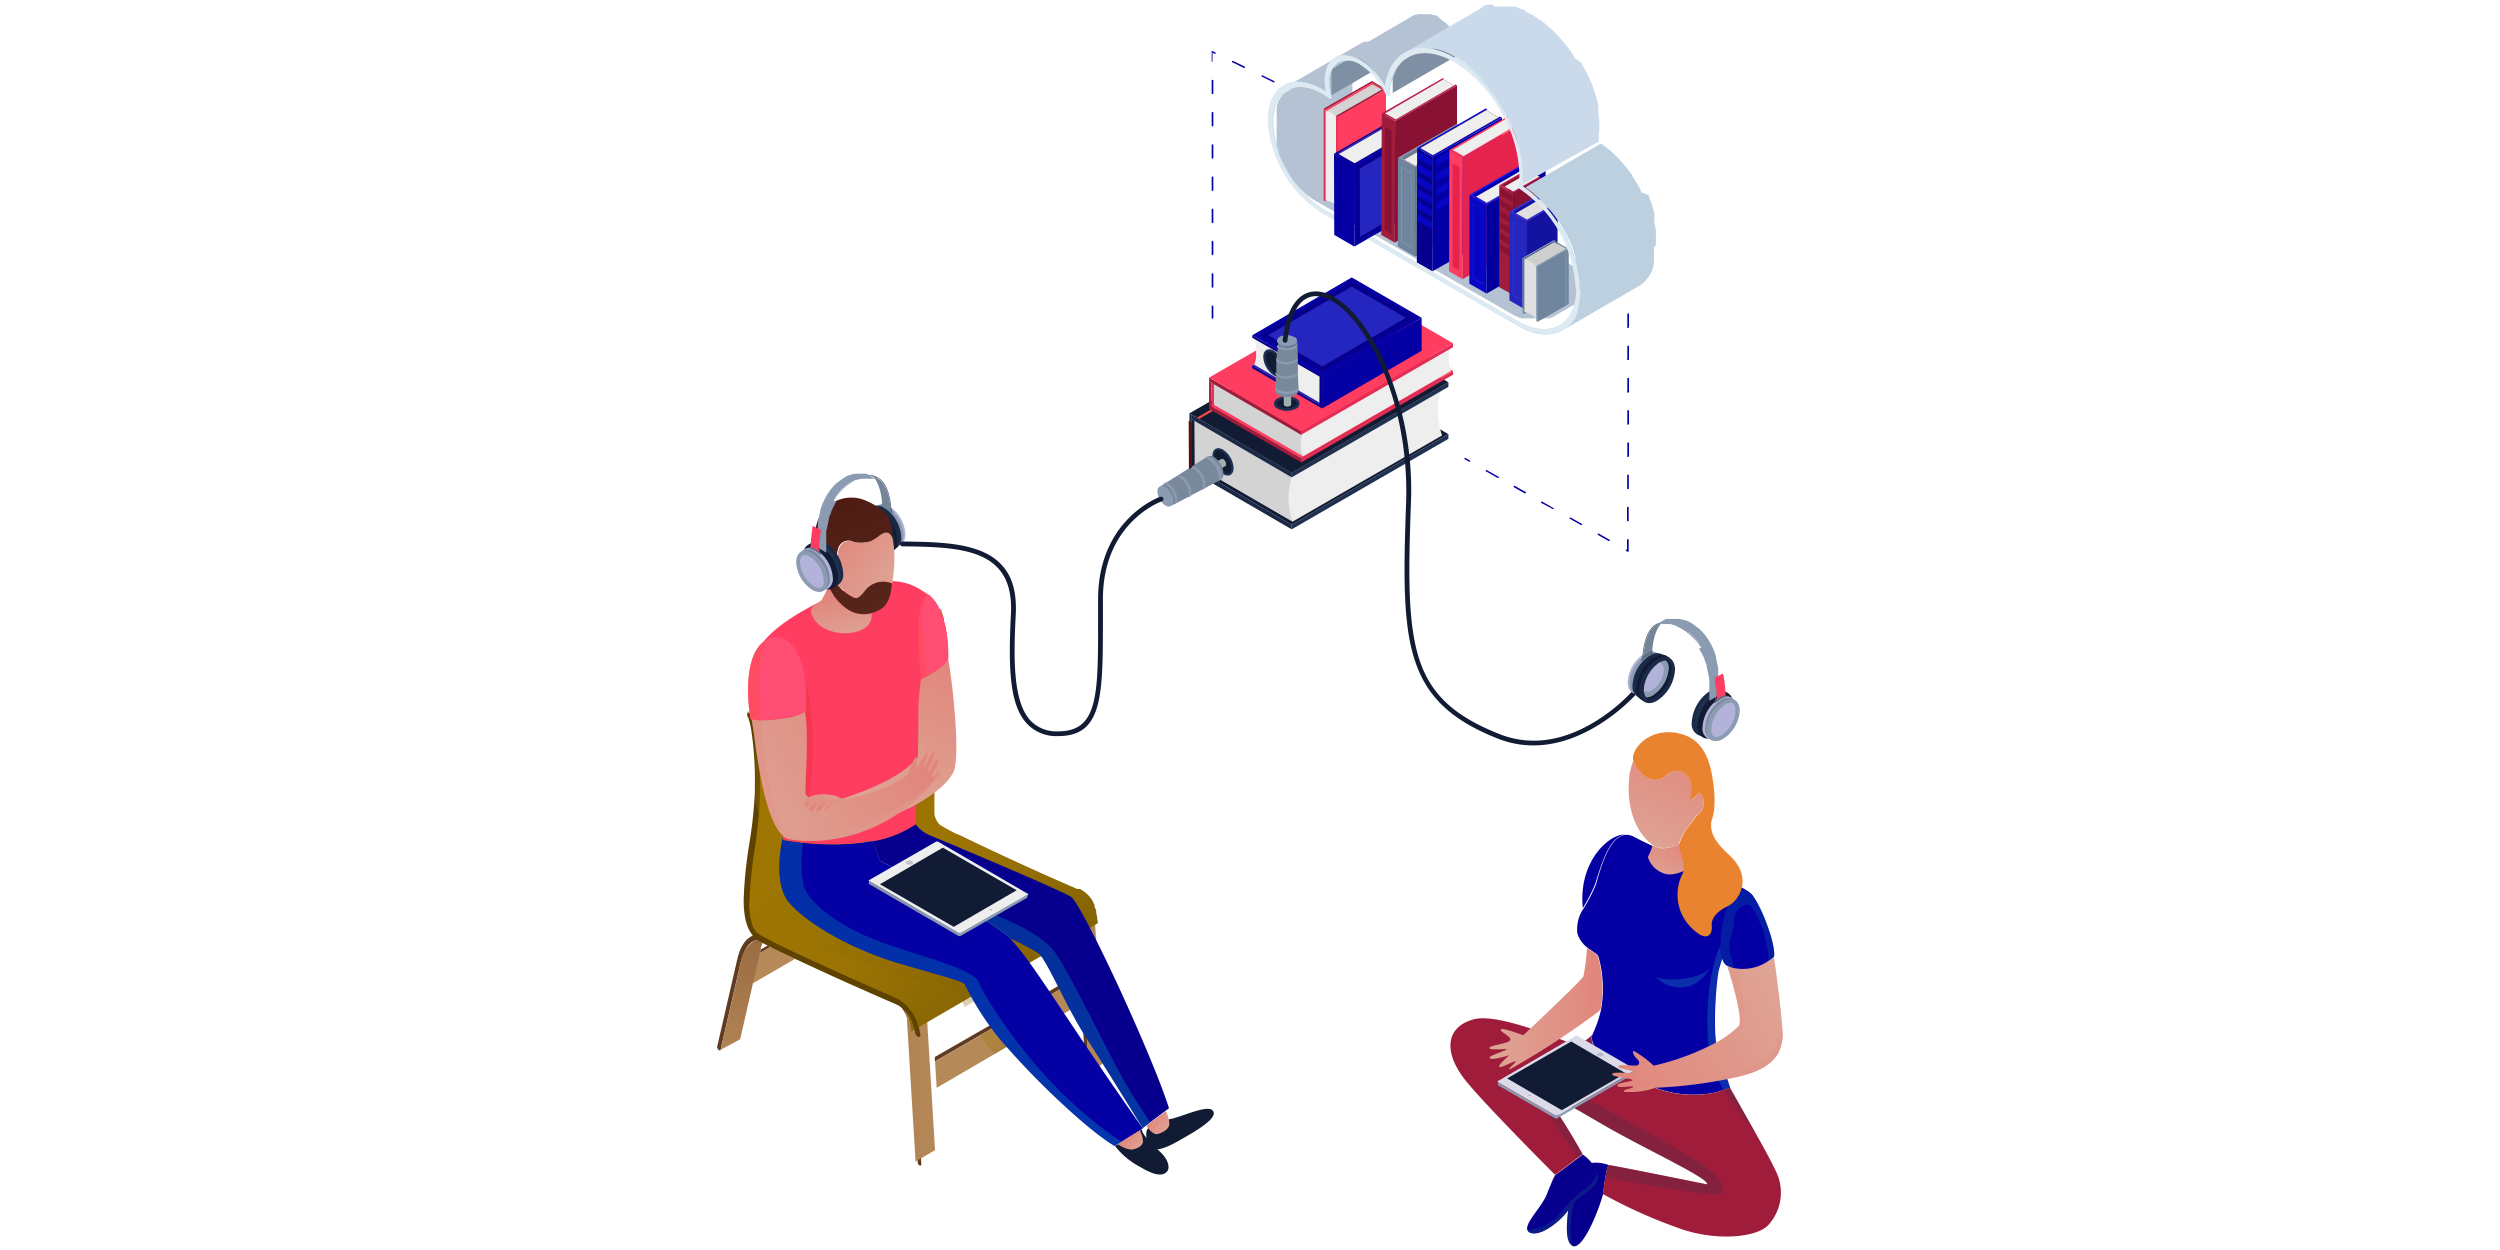 <svg xmlns="http://www.w3.org/2000/svg" xmlns:xlink="http://www.w3.org/1999/xlink" viewBox="0 0 300 150"><defs><style>.cls-1{isolation:isolate;}.cls-2{fill:#b3b2da;}.cls-3{fill:#8b9bb1;}.cls-4{fill:#1a2947;}.cls-5{fill:#111b34;}.cls-6{fill:#5e7184;}.cls-7{fill:#4e6475;}.cls-8{fill:#ff3d60;}.cls-9{fill:#1c6168;}.cls-10{fill:#1f3051;}.cls-11{fill:#baa999;}.cls-12{fill:#d3d3d3;}.cls-13{fill:#eee;}.cls-14{fill:#f44a4a;}.cls-15{fill:#e52c54;}.cls-16{fill:#9f1c3b;}.cls-17{fill:#2525bf;}.cls-18{fill:#0400a4;}.cls-19{fill:#07008f;}.cls-20{fill:#9eafaf;}.cls-21{fill:#b9c6c6;}.cls-22{fill:#79889b;}.cls-23{fill:#b4c2d3;}.cls-24{fill:#7f90a5;}.cls-25{fill:#abe1ef;}.cls-26{fill:#891234;}.cls-27{fill:#bc1d4a;}.cls-28{fill:#6f859e;}.cls-29{fill:#6b7d8e;}.cls-30{fill:#849eb7;}.cls-31{fill:#0d0dc9;}.cls-32{fill:#bc7800;}.cls-33{fill:#0606c4;}.cls-34{fill:#e5234d;}.cls-35{fill:#00009e;}.cls-36{fill:#1a1ae2;}.cls-37{fill:#0000af;}.cls-38{fill:#1313a0;}.cls-39{fill:#3434d6;}.cls-40{fill:#e0e0e0;}.cls-41{fill:#577084;}.cls-42{fill:#859db5;}.cls-43{fill:#cecece;}.cls-44{fill:#bdd0e0;}.cls-45{fill:#cadaea;}.cls-46{fill:#dfe9f2;}.cls-47{fill:#b68959;}.cls-48{fill:#613b1f;}.cls-49{fill:url(#linear-gradient);}.cls-50{fill:url(#linear-gradient-2);}.cls-51{fill:#774b2e;}.cls-52{fill:url(#linear-gradient-3);}.cls-53{fill:url(#linear-gradient-4);}.cls-54{fill:#604200;}.cls-55{fill:#b2830d;}.cls-56{fill:#561111;}.cls-57,.cls-58,.cls-73,.cls-79,.cls-80{opacity:0.3;}.cls-57,.cls-58,.cls-71,.cls-72,.cls-73,.cls-74,.cls-77,.cls-78,.cls-79,.cls-80,.cls-81,.cls-83,.cls-84,.cls-87,.cls-88,.cls-90,.cls-91,.cls-93{mix-blend-mode:multiply;}.cls-57{fill:url(#linear-gradient-5);}.cls-58{fill:url(#linear-gradient-6);}.cls-59{fill:url(#linear-gradient-7);}.cls-60{fill:#c21b1b;opacity:0.5;}.cls-61{fill:url(#linear-gradient-8);}.cls-62{fill:url(#linear-gradient-9);}.cls-63{fill:url(#linear-gradient-10);}.cls-64{fill:url(#linear-gradient-11);}.cls-65{fill:#56261b;}.cls-66{fill:url(#linear-gradient-12);}.cls-67{fill:url(#linear-gradient-13);}.cls-68{fill:#ff4d73;}.cls-69{fill:url(#linear-gradient-14);}.cls-70{fill:url(#linear-gradient-15);}.cls-71,.cls-72,.cls-74,.cls-77,.cls-78,.cls-83,.cls-84,.cls-90{opacity:0.4;}.cls-71{fill:url(#linear-gradient-16);}.cls-72{fill:url(#linear-gradient-17);}.cls-73{fill:#de2d2d;}.cls-74{fill:url(#linear-gradient-18);}.cls-75{fill:url(#linear-gradient-19);}.cls-76{fill:url(#linear-gradient-20);}.cls-77{fill:url(#linear-gradient-21);}.cls-78{fill:#ff4d4d;}.cls-79{fill:#155c7c;}.cls-80{fill:#1a9cc4;}.cls-81{fill:#18394b;}.cls-81,.cls-87,.cls-88,.cls-91,.cls-93{opacity:0.2;}.cls-82{fill:#dadae8;}.cls-83{fill:#84849b;}.cls-84{fill:#61617a;}.cls-85{fill:url(#linear-gradient-22);}.cls-86{fill:url(#linear-gradient-23);}.cls-87{fill:url(#linear-gradient-24);}.cls-88{fill:url(#linear-gradient-25);}.cls-89{fill:url(#linear-gradient-26);}.cls-90{fill:url(#linear-gradient-27);}.cls-91{fill:#0b93aa;}.cls-92{fill:url(#linear-gradient-28);}.cls-93{fill:url(#linear-gradient-29);}.cls-94{fill:url(#linear-gradient-30);}.cls-95{fill:#ea832f;}.cls-96{fill:#748599;}</style><linearGradient id="linear-gradient" x1="261.01" y1="129.66" x2="256.37" y2="110.7" gradientTransform="matrix(-1, 0, 0, 1, 347.86, 0)" gradientUnits="userSpaceOnUse"><stop offset="0" stop-color="#b68959"/><stop offset="0.99" stop-color="#97683f"/></linearGradient><linearGradient id="linear-gradient-2" x1="235" y1="125.34" x2="257.79" y2="125.34" xlink:href="#linear-gradient"/><linearGradient id="linear-gradient-3" x1="214.85" y1="114.44" x2="237.64" y2="114.44" xlink:href="#linear-gradient"/><linearGradient id="linear-gradient-4" x1="222.76" y1="118.28" x2="245.83" y2="92.8" gradientTransform="matrix(-1, 0, 0, 1, 347.86, 0)" gradientUnits="userSpaceOnUse"><stop offset="0.01" stop-color="#836203"/><stop offset="0.48" stop-color="#9a7304"/><stop offset="0.99" stop-color="#9e7500"/></linearGradient><linearGradient id="linear-gradient-5" x1="227.04" y1="125.89" x2="229.28" y2="123.42" xlink:href="#linear-gradient-4"/><linearGradient id="linear-gradient-6" x1="231.42" y1="121.38" x2="260.93" y2="88.77" xlink:href="#linear-gradient-4"/><linearGradient id="linear-gradient-7" x1="209.28" y1="133.45" x2="242.31" y2="100.36" gradientTransform="matrix(-1, 0, 0, 1, 347.86, 0)" gradientUnits="userSpaceOnUse"><stop offset="0.01" stop-color="#1299cb"/><stop offset="1" stop-color="#008bcb"/></linearGradient><linearGradient id="linear-gradient-8" x1="240.25" y1="70.08" x2="248.66" y2="64.09" gradientTransform="matrix(-1, 0, 0, 1, 347.86, 0)" gradientUnits="userSpaceOnUse"><stop offset="0.01" stop-color="#dea595"/><stop offset="0.99" stop-color="#e2837a"/></linearGradient><linearGradient id="linear-gradient-9" x1="247.92" y1="69.11" x2="253.28" y2="61.53" xlink:href="#linear-gradient-8"/><linearGradient id="linear-gradient-10" x1="242.35" y1="58.46" x2="269.81" y2="98.61" xlink:href="#linear-gradient-8"/><linearGradient id="linear-gradient-11" x1="246.28" y1="76.72" x2="247.39" y2="71.05" xlink:href="#linear-gradient-8"/><linearGradient id="linear-gradient-12" x1="242.04" y1="73.38" x2="247.49" y2="59.19" gradientTransform="matrix(-1, 0, 0, 1, 347.86, 0)" gradientUnits="userSpaceOnUse"><stop offset="0.02" stop-color="#56261b"/><stop offset="0.99" stop-color="#4d1b12"/></linearGradient><linearGradient id="linear-gradient-13" x1="241.84" y1="97.33" x2="234.34" y2="76.77" xlink:href="#linear-gradient-8"/><linearGradient id="linear-gradient-14" x1="207.55" y1="135.65" x2="209.71" y2="133.85" xlink:href="#linear-gradient-8"/><linearGradient id="linear-gradient-15" x1="210.8" y1="137.82" x2="213.06" y2="135.93" xlink:href="#linear-gradient-8"/><linearGradient id="linear-gradient-16" x1="233.55" y1="137.81" x2="234.1" y2="100.27" gradientTransform="matrix(-1, 0, 0, 1, 347.86, 0)" gradientUnits="userSpaceOnUse"><stop offset="0.01" stop-color="#0386bd"/><stop offset="0.99" stop-color="#0071ab"/></linearGradient><linearGradient id="linear-gradient-17" x1="222.87" y1="135.6" x2="223.3" y2="106.27" xlink:href="#linear-gradient-16"/><linearGradient id="linear-gradient-18" x1="236.68" y1="91.83" x2="242.92" y2="86.61" xlink:href="#linear-gradient-8"/><linearGradient id="linear-gradient-19" x1="260.15" y1="98.44" x2="237.79" y2="85.48" xlink:href="#linear-gradient-8"/><linearGradient id="linear-gradient-20" x1="248.76" y1="94.54" x2="249.13" y2="97.15" xlink:href="#linear-gradient-8"/><linearGradient id="linear-gradient-21" x1="238.15" y1="101.73" x2="260.05" y2="83.43" xlink:href="#linear-gradient-8"/><linearGradient id="linear-gradient-22" x1="-60.83" y1="140.56" x2="-56.42" y2="140.56" gradientTransform="translate(246.98)" xlink:href="#linear-gradient-8"/><linearGradient id="linear-gradient-23" x1="-31.52" y1="118.8" x2="-55.13" y2="131.37" gradientTransform="translate(246.98)" xlink:href="#linear-gradient-8"/><linearGradient id="linear-gradient-24" x1="-42.06" y1="120.71" x2="-37.24" y2="120.71" gradientTransform="translate(246.98)" xlink:href="#linear-gradient-8"/><linearGradient id="linear-gradient-25" x1="-51.98" y1="127.26" x2="-31.46" y2="127.26" gradientTransform="translate(246.98)" xlink:href="#linear-gradient-8"/><linearGradient id="linear-gradient-26" x1="-68.24" y1="121.02" x2="-53.55" y2="121.02" gradientTransform="translate(246.98)" xlink:href="#linear-gradient-8"/><linearGradient id="linear-gradient-27" x1="-65.79" y1="121.26" x2="-53.76" y2="121.26" gradientTransform="translate(246.98)" xlink:href="#linear-gradient-8"/><linearGradient id="linear-gradient-28" x1="-47.49" y1="105.72" x2="-45.78" y2="100.66" gradientTransform="translate(246.98)" xlink:href="#linear-gradient-8"/><linearGradient id="linear-gradient-29" x1="-48.8" y1="102.11" x2="-43.77" y2="102.11" gradientTransform="translate(246.98)" xlink:href="#linear-gradient-8"/><linearGradient id="linear-gradient-30" x1="-35.14" y1="110.71" x2="-30.85" y2="95.02" gradientTransform="translate(245.5 -3.15) rotate(7.18)" xlink:href="#linear-gradient-8"/></defs><title>10</title><g class="cls-1"><g id="Layer_1" data-name="Layer 1"><path class="cls-2" d="M104.79,61.87c0-1.23.86-1.73,1.93-1.12a4.27,4.27,0,0,1,1.93,3.35c0,1.23-.87,1.73-1.93,1.12A4.27,4.27,0,0,1,104.79,61.87Z"/><path class="cls-3" d="M104.58,62c0-1.23.86-1.73,1.93-1.12a4.27,4.27,0,0,1,1.93,3.35c0,1.23-.86,1.73-1.93,1.12A4.28,4.28,0,0,1,104.58,62Z"/><path class="cls-4" d="M104.18,61l.13.23a1.88,1.88,0,0,0-.19.89,4.49,4.49,0,0,0,2,3.52,1.85,1.85,0,0,0,.87.28l.13.22.49-.39h0a1.46,1.46,0,0,0,.54-1.28,4.5,4.5,0,0,0-2-3.52,1.49,1.49,0,0,0-1.35-.19h0Z"/><path class="cls-5" d="M103.81,61.31a1.73,1.73,0,0,0-.34,1.13,4.65,4.65,0,0,0,2.1,3.64,1.72,1.72,0,0,0,1.15.27l0,.06.31-.18h0a1.48,1.48,0,0,0,.61-1.36,4.64,4.64,0,0,0-2.1-3.65,1.47,1.47,0,0,0-1.49-.15h0l-.31.18Z"/><path class="cls-4" d="M103.12,62.64c0-1.34.94-1.88,2.1-1.21a4.64,4.64,0,0,1,2.11,3.64c0,1.34-.94,1.89-2.11,1.21A4.65,4.65,0,0,1,103.12,62.64Z"/><path class="cls-5" d="M104,61.67a.61.61,0,0,1,.25-.08,1.4,1.4,0,0,1,.79.22,4.21,4.21,0,0,1,1.88,3.25,1.25,1.25,0,0,1-.27.87.54.54,0,0,1-.12.09,1.07,1.07,0,0,1-1-.15,4.2,4.2,0,0,1-1.88-3.25A1.08,1.08,0,0,1,104,61.67Z"/><path class="cls-3" d="M104.19,61.58a1.34,1.34,0,0,1,.74.2l0,0a4.2,4.2,0,0,1,1.88,3.25s0,.07,0,.1a1.19,1.19,0,0,1-.27.78,1.39,1.39,0,0,1-.79-.22,4.2,4.2,0,0,1-1.88-3.25A1.25,1.25,0,0,1,104.19,61.58Z"/><path class="cls-2" d="M104.93,61.78l0,0a4.2,4.2,0,0,1,1.88,3.25s0,.07,0,.1a1,1,0,0,1-1-.1,3,3,0,0,1-1.37-2.38A1,1,0,0,1,104.93,61.78Z"/><path class="cls-6" d="M105.82,60.33c0,.06,0,.33-.23.4a3.18,3.18,0,0,1,1.41.9,1.22,1.22,0,0,1-.15-.64Z"/><path class="cls-7" d="M107,61a.55.55,0,0,0,.22.47l-.17.11a1.1,1.1,0,0,1-.13-.39C106.87,61.05,107,61,107,61Z"/><path class="cls-8" d="M99.59,70.35a.11.11,0,0,0-.11,0,.36.36,0,0,0-.16.28.11.11,0,0,0,0,.11l.77.36a.08.08,0,0,1,0-.07.26.26,0,0,1,.11-.2.08.08,0,0,1,.08,0l-.69-.48h0Z"/><path class="cls-9" d="M100.3,70.83a.08.08,0,0,0-.08,0,.26.26,0,0,0-.11.2.08.08,0,0,0,0,.08h0a.08.08,0,0,0,.08,0,.26.26,0,0,0,.12-.2.08.08,0,0,0,0-.08Z"/><g class="cls-1"><polygon class="cls-5" points="142.98 50.29 143.01 56.02 143.38 55.8 143.36 50.51 142.98 50.29"/></g><g class="cls-1"><polygon class="cls-10" points="155 62.97 155 63.52 173.81 52.66 173.81 52.1 155 62.97"/><polygon class="cls-4" points="155 62.97 143.01 56 143.01 56.55 155 63.52 155 62.97"/><polygon class="cls-5" points="173.81 52.1 161.82 45.14 143.01 56 155 62.97 173.81 52.1"/></g><polygon class="cls-11" points="173.02 46.63 161.31 39.82 143.36 50.18 155.08 56.99 173.02 46.63"/><polygon class="cls-12" points="143.36 50.18 155.12 56.99 155.09 62.6 143.38 55.8 143.36 50.18"/><path class="cls-13" d="M173,46.61a8.66,8.66,0,0,0,.05,5.64L155.09,62.61a8.83,8.83,0,0,1,0-5.62Z"/><g class="cls-1"><polygon class="cls-10" points="155 56.74 155 57.28 173.81 46.42 173.81 45.87 155 56.74"/><polygon class="cls-4" points="155 56.74 142.99 49.76 142.98 50.3 155 57.28 155 56.74"/><polygon class="cls-5" points="142.73 49.6 143.62 50.12 143.89 50.27 155 56.74 173.81 45.87 162.71 39.41 162.44 39.26 161.55 38.74 142.73 49.6"/></g><polygon class="cls-4" points="142.73 49.6 142.73 56.39 143.01 56.55 143.01 49.76 142.73 49.6"/><polygon class="cls-14" points="143.62 50.12 143.89 50.27 162.71 39.41 162.44 39.26 143.62 50.12"/><g class="cls-1"><polygon class="cls-15" points="156.13 55.03 156.14 55.49 174.37 44.96 174.37 44.51 156.13 55.03"/><polygon class="cls-16" points="156.13 55.03 145.09 48.61 145.09 49.07 156.14 55.49 156.13 55.03"/><polygon class="cls-8" points="174.37 44.51 163.32 38.09 145.09 48.61 156.13 55.03 174.37 44.51"/></g><polygon class="cls-15" points="145.36 45.9 145.35 48.75 145.8 48.48 145.8 46.15 145.36 45.9"/><polygon class="cls-12" points="156.36 51.9 145.67 45.7 145.67 48.56 156.37 54.76 156.36 51.9"/><path class="cls-13" d="M156.36,51.9h0l17.77-10.25a3.58,3.58,0,0,0,0,2.86L156.37,54.76h0A3.79,3.79,0,0,1,156.36,51.9Z"/><g class="cls-1"><polygon class="cls-15" points="156.13 51.73 156.13 52.18 174.37 41.66 174.36 41.2 156.13 51.73"/><polygon class="cls-16" points="156.13 51.73 145.09 45.31 145.09 45.77 156.13 52.18 156.13 51.73"/><polygon class="cls-8" points="174.37 41.2 163.33 34.79 145.09 45.31 156.13 51.73 174.37 41.2"/></g><polygon class="cls-16" points="145.35 45.92 145.35 48.77 145.09 48.61 145.09 45.76 145.35 45.92"/><polygon class="cls-17" points="158.34 48.56 170.28 41.62 162.2 36.96 150.26 43.89 158.34 48.56"/><polygon class="cls-18" points="158.66 49.02 170.6 42.09 170.6 38.14 158.67 45.07 158.66 49.02"/><g class="cls-1"><path class="cls-13" d="M150.51,43.77l7.86,4.56V45.12l-7.86-4.55a5.13,5.13,0,0,1,.22,1.71A3.28,3.28,0,0,1,150.51,43.77Z"/></g><polygon class="cls-19" points="150.27 40.23 150.27 40.53 158.36 45.2 158.34 48.56 150.26 43.89 150.26 44.18 158.66 49.02 158.67 45.07 150.27 40.23"/><polygon class="cls-18" points="158.67 45.07 170.6 38.14 162.21 33.29 150.27 40.23 158.67 45.07"/><polygon class="cls-19" points="169.79 38.14 162.21 33.76 151.09 40.22 158.67 44.6 169.79 38.14"/><polygon class="cls-17" points="168.7 38.14 162.21 34.4 152.18 40.22 158.67 43.97 168.7 38.14"/><path class="cls-10" d="M146.76,56.89c.7.41,1.27.08,1.27-.73a2.81,2.81,0,0,0-1.27-2.2c-.7-.41-1.27-.08-1.27.74A2.81,2.81,0,0,0,146.76,56.89Z"/><path class="cls-5" d="M147.32,56.79c.39,0,.43-.44.43-.63a2.55,2.55,0,0,0-1.14-2,.91.91,0,0,0-.43-.14c-.39,0-.43.44-.43.64a2.56,2.56,0,0,0,1.13,2A.9.9,0,0,0,147.32,56.79Z"/><path class="cls-20" d="M143.15,58a.8.8,0,0,0-.36-.62.26.26,0,0,0-.26,0l4-2.29a.25.25,0,0,1,.25,0,.8.8,0,0,1,.36.62.25.25,0,0,1-.11.23l-4,2.29A.25.25,0,0,0,143.15,58Z"/><path class="cls-21" d="M142.79,58.16a.8.8,0,0,1-.36-.62.27.27,0,0,1,.1-.23.26.26,0,0,1,.26,0,.8.8,0,0,1,.36.62.22.22,0,0,1-.36.21Z"/><path class="cls-3" d="M139.84,58.47a2.09,2.09,0,0,1,.95,1.64.58.58,0,0,1-.95.54,2.1,2.1,0,0,1-.95-1.64.58.58,0,0,1,.95-.55Z"/><path class="cls-22" d="M144.92,54.77l0,0-.29.18L143,56l-.26.16-.27.17-.29.18-.76.48-.26.16-1.27.8-.26.16-.49.31a.66.66,0,0,1,.67.07,2.09,2.09,0,0,1,.95,1.64.92.92,0,0,1-.07.38.55.55,0,0,1-.21.23l.51-.27.28-.14,1.33-.7h0l.27-.15.8-.42.31-.16.28-.15.27-.14,1.64-.87.31-.16h0a.79.79,0,0,0,.33-.74,2.51,2.51,0,0,0-1.14-2A.8.8,0,0,0,144.92,54.77Z"/><path class="cls-3" d="M143.54,56.12a2.5,2.5,0,0,1,1.13,2,1,1,0,0,1-.12.52l-.27.14a1.08,1.08,0,0,0,.11-.5,2.5,2.5,0,0,0-1.14-2,1,1,0,0,0-.48-.15L143,56A1,1,0,0,1,143.54,56.12Z"/><path class="cls-3" d="M144.9,54.79l-.29.18a1.32,1.32,0,0,1,.4.16,2.79,2.79,0,0,1,1.26,2.18,1.3,1.3,0,0,1-.06.42l.31-.16a1.3,1.3,0,0,0,.07-.43,2.78,2.78,0,0,0-1.26-2.19A1.18,1.18,0,0,0,144.9,54.79Z"/><path class="cls-3" d="M141.45,57l-.26.16a1.21,1.21,0,0,1,.36.14,2.49,2.49,0,0,1,1.13,2,1.13,1.13,0,0,1-.06.39l.27-.15a1.12,1.12,0,0,0,.07-.4,2.48,2.48,0,0,0-1.13-2A1.11,1.11,0,0,0,141.45,57Z"/><path class="cls-3" d="M141.3,60.31a1.24,1.24,0,0,0,0-.31,2.49,2.49,0,0,0-1.13-2,1.14,1.14,0,0,0-.28-.12l-.26.16a1.3,1.3,0,0,1,.27.12,2.5,2.5,0,0,1,1.13,2,1.11,1.11,0,0,1,0,.29Z"/><path class="cls-23" d="M195.95,33.86l-.09,0-.18.07-.14,0-.1,0-.16,0-.1,0h-.07l-.3,0h-.92l-.16,0-.12,0-.18,0-.12,0-.2,0L193,34l-.2-.06-.12,0-.19-.07-.12,0-.22-.09-.1,0-.32-.15h0l-.35-.18L167.73,19.68l-.29-.17h0l-.28-.19-.1-.07-.18-.13-.12-.09-.16-.13-.13-.1-.15-.13-.13-.11-.15-.14-.12-.12-.15-.14-.12-.12-.16-.16-.1-.11-.18-.19-.07-.08-.25-.28-.05-.07-.18-.22-.15-.2-.09-.12-.31-.43L164,16l-.16-.25-.09-.14-.16-.27-.09-.15c-.08-.14-.15-.27-.23-.41l-.09-.17-.09-.17-.12-.25,0-.08-.15-.33,0-.08-.1-.25,0-.11-.09-.24,0-.1-.11-.32h0l-.11-.35,0-.11-.07-.24,0-.13c0-.07,0-.15-.05-.22s0-.09,0-.13,0-.15,0-.22,0-.08,0-.12,0-.19,0-.29v-.05l0-.34v-.1c0-.08,0-.16,0-.24V10c0-.08,0-.15,0-.23s0-.07,0-.11,0-.22,0-.32,0-.22,0-.33,0-.06,0-.09,0-.15,0-.22,0-.08,0-.12,0-.12,0-.18l0-.13,0-.16,0-.14,0-.15,0-.16,0-.13c0-.06,0-.12.06-.19a.51.51,0,0,1,0-.11,3.05,3.05,0,0,1,.12-.31h0a2.92,2.92,0,0,1,.2-.36l0,0a3.13,3.13,0,0,1,.2-.27l0-.06a2.48,2.48,0,0,1,.21-.23l0,0a2.61,2.61,0,0,1,.24-.21l.06,0,.27-.18-9.07,5.27-.27.18-.06,0-.25.21,0,0a2.36,2.36,0,0,0-.21.22l0,.06a3.15,3.15,0,0,0-.2.27v0h0l0,0c-.07.12-.14.24-.2.37h0c0,.1-.09.2-.13.31v0l0,.07c0,.06,0,.12-.06.19l0,.06,0,.07,0,.16,0,.07v.07l0,.15a.66.66,0,0,0,0,.08.62.62,0,0,0,0,.08,1.06,1.06,0,0,0,0,.13v.07s0,.07,0,.11,0,.08,0,.12a.36.36,0,0,1,0,.06c0,.05,0,.11,0,.16s0,.07,0,.1v0h0v.3c0,.09,0,.18,0,.27v0s0,.07,0,.11v.13s0,.07,0,.1,0,.08,0,.11a.73.73,0,0,1,0,.08l0,.17s0,.06,0,.09,0,0,0,0,0,.2,0,.3h0v.06c0,.08,0,.16,0,.24v0l0,.12,0,.14h0l0,.08,0,.14s0,.07,0,.1l0,.12a1.2,1.2,0,0,1,0,.14l0,.06a1.76,1.76,0,0,0,0,.17l0,.12v0l.1.31h0v0l.1.27,0,0,0,.11.06.15,0,.09a1.21,1.21,0,0,0,0,.12l0,.08.07.17,0,.09v0l.13.29h0l0,.09.1.2,0,0,.09.18.07.13,0,0,.23.4,0,.06.05.09.16.27.09.14.16.25.05.08,0,0,.31.43h0l.08.11.15.2v0l.17.21.06.07h0l.23.27h0l.07.08.15.16,0,0,.1.1.12.12,0,0,.12.12.09.09.06.05.12.11.08.08.06.06.13.11.07.06.08.06.12.11.06,0,.11.08.11.09,0,0,.14.1.1.07,0,0,.25.17h0l.24.15.06,0,23.61,13.63.06,0,.29.15h0l.28.13h0l.1,0,.15.06.07,0,.12,0,.1,0,.11,0,.12,0,.06,0,.14,0,.12,0h0l.16,0,.11,0h0l.17,0,.12,0h0l.16,0h.91l.3,0h.08l.1,0,.16,0,.1,0,.1,0h0l.19-.08.09,0,.26-.14,9.07-5.27Z"/><g class="cls-1"><polygon class="cls-15" points="159.04 13.16 158.84 13.04 158.84 24.05 159.04 24.16 159.04 13.16"/><polygon class="cls-16" points="159.04 13.16 164.84 9.84 164.63 9.72 158.84 13.04 159.04 13.16"/><polygon class="cls-8" points="159.04 24.16 164.84 20.84 164.84 9.84 159.04 13.16 159.04 24.16"/></g><polygon class="cls-15" points="165.99 10.67 164.7 9.92 164.71 10.2 165.76 10.8 165.99 10.67"/><polygon class="cls-12" points="160.4 14.08 166 10.86 164.71 10.12 159.11 13.34 160.4 14.08"/><path class="cls-13" d="M160.4,14.08h0V24.8a1.88,1.88,0,0,0-1.3-.74V13.34h0A2,2,0,0,1,160.4,14.08Z"/><g class="cls-1"><polygon class="cls-15" points="160.54 14.02 160.33 13.9 160.33 24.91 160.54 25.02 160.54 14.02"/><polygon class="cls-16" points="160.54 14.02 166.32 10.7 166.12 10.58 160.33 13.9 160.54 14.02"/><polygon class="cls-8" points="160.54 25.03 166.32 21.7 166.32 10.7 160.54 14.03 160.54 25.03"/></g><polygon class="cls-16" points="165.98 10.66 164.7 9.92 164.84 9.84 166.13 10.59 165.98 10.66"/><path class="cls-23" d="M168.09,5.59l-.26-.16-.05,0-.21-.11-.08,0-.1-.05-.08,0-.13-.06-.09,0,0,0-.25-.11h0l-.25-.1h0l-.1,0-.13,0-.06,0-.12,0-.09,0-.09,0-.12,0h-.06l-.11,0-.13,0h-1l-.3,0h-.09l-.19,0-.08,0-.12,0h0l-.17.07-.08,0-.24.13-9.07,5.27.24-.12.08,0,.17-.07.14,0,.09,0,.18,0h.09l.3,0h.86l.15,0,.13,0,.16,0,.11,0,.18,0,.11,0,.19.06.1,0q.29.1.59.23l.1,0,.21.1.11.06.28.15.5.31,9.07-5.27Z"/><path class="cls-24" d="M168.86,6.35h0v0c0-.14-.07-.28-.1-.41s0,0,0,0,0-.26-.07-.39a.17.17,0,0,1,0,0c0-.12,0-.25,0-.37s0,0,0,0,0-.26,0-.39,0-.28,0-.41a.14.14,0,0,0,0,0c0-.12,0-.24.05-.35v0a2.4,2.4,0,0,1,.08-.31l0-.06a2.75,2.75,0,0,1,.11-.28h0a2.35,2.35,0,0,1,.15-.27l0,0,.14-.18.06-.07.14-.13.06-.05.22-.15-9.07,5.27-.22.15-.06.05-.14.13-.06.07A1.25,1.25,0,0,0,160,8l0,0v0a1.87,1.87,0,0,0-.14.25h0l-.09.2,0,.08a.21.21,0,0,0,0,.06l0,.06a2,2,0,0,0,0,.19v.11a.56.56,0,0,0,0,.07c0,.06,0,.12,0,.18s0,.07,0,.1v.08c0,.06,0,.12,0,.18s0,.12,0,.18h0c0,.06,0,.11,0,.17s0,.12,0,.18,0,0,0,0,0,0,0,0,0,.07,0,.1,0,.12,0,.18v.09s0,0,0,0v.05l0,.19,0,.14a0,0,0,0,1,0,0v0l0,.2c0,.06,0,.13,0,.19a.38.38,0,0,1,0,.15h0a.15.15,0,0,1,0,.06h0l0,0,9.07-5.28,0,0v0h0v0h0Z"/><path class="cls-25" d="M174.55,6.86c4.6,2.66,8.32,9.09,8.3,14.38a10.38,10.38,0,0,1-.05,1.06c3.84,2.56,6.86,8,6.85,12.52l-.24-.14-.24-.14a15.4,15.4,0,0,0-6.66-11.86.54.54,0,0,1-.18-.2.44.44,0,0,1,0-.25,9.24,9.24,0,0,0,.09-1.26,15.85,15.85,0,0,0-2.28-7.7,16,16,0,0,0-5.54-5.84c-4.15-2.4-7.55-.66-7.85,3.86,0,.11-.08.17-.17.15a.5.5,0,0,1-.26-.25,8,8,0,0,0-3-3.45,2.64,2.64,0,0,0-2.65-.27,2.61,2.61,0,0,0-1.1,2.41,6.14,6.14,0,0,0,.24,1.67.26.26,0,0,1,0,.25.16.16,0,0,1-.19,0,9.62,9.62,0,0,0-.84-.56c-1.65-1-3.15-1-4.23-.43s-1.76,1.95-1.76,3.84a12.1,12.1,0,0,0,1.74,5.87A12.15,12.15,0,0,0,158.66,25l23.61,13.63c3.82,2.11,6.87.31,6.89-4.05l.24.14.24.14c0,4.65-3.25,6.57-7.27,4.38L158.66,25.51a14.18,14.18,0,0,1-6.44-11.14c0-4.1,2.91-5.75,6.48-3.69l.5.31a6.52,6.52,0,0,1-.15-1.4c0-2.68,1.9-3.76,4.23-2.41a8.63,8.63,0,0,1,3,3.17C166.85,6,170.34,4.43,174.55,6.86Z"/><polygon class="cls-17" points="160.48 18.41 160.51 28.16 166.22 24.86 166.19 15.11 160.48 18.41"/><polygon class="cls-18" points="160.08 18.44 160.11 28.19 162.52 29.59 162.5 19.84 160.08 18.44"/><g class="cls-1"><path class="cls-13" d="M166.18,15.31l-5.56,3.2,2,1.14,5.56-3.2A3.59,3.59,0,0,1,167,16,2.31,2.31,0,0,1,166.18,15.31Z"/></g><polygon class="cls-19" points="168.43 16.41 168.24 16.3 162.53 19.6 160.48 18.41 166.19 15.11 166.02 15.01 160.08 18.44 162.5 19.84 168.43 16.41"/><polygon class="cls-18" points="162.5 19.84 162.52 29.59 168.46 26.17 168.43 16.41 162.5 19.84"/><polygon class="cls-19" points="162.81 29.09 168.17 26 168.14 16.91 162.79 20.01 162.81 29.09"/><polygon class="cls-17" points="163.2 28.42 167.78 25.78 167.75 17.58 163.17 20.23 163.2 28.42"/><g class="cls-1"><polygon class="cls-16" points="165.81 13.6 165.76 28.19 167.37 29.11 167.41 14.53 165.81 13.6"/><polygon class="cls-26" points="167.37 29.11 174.84 24.78 174.84 10.25 167.41 14.53 167.37 29.11"/><polygon class="cls-27" points="167.41 14.53 174.84 10.25 174.67 10.13 174.49 10.25 173.21 9.52 173.21 9.33 165.81 13.6 167.41 14.53"/><polygon class="cls-13" points="166.21 13.6 167.49 14.33 174.49 10.25 173.21 9.52 166.21 13.6"/></g><polygon class="cls-26" points="166.17 27.6 167 28.07 167 15.66 166.17 15.18 166.17 27.6"/><polygon class="cls-28" points="167.76 18.92 167.73 29.59 169.8 30.79 169.83 20.12 167.76 18.92"/><polygon class="cls-29" points="169.8 30.79 176.85 26.74 176.88 16.07 169.83 20.12 169.8 30.79"/><polygon class="cls-3" points="167.76 18.92 169.83 20.12 176.88 16.07 176.67 15.95 176.25 16.17 174.97 15.43 174.97 14.96 174.8 14.87 167.76 18.92"/><polygon class="cls-29" points="168.14 18.92 168.51 19.13 169.83 19.89 176.23 16.17 174.97 15.43 174.97 14.96 168.14 18.92"/><polygon class="cls-13" points="168.53 19.15 169.83 19.89 176.25 16.17 174.97 15.43 168.53 19.15"/><path class="cls-30" d="M169.39,29.73,168.12,29a0,0,0,0,1,0,0V20a0,0,0,0,1,0,0h0l1.27.73a.05.05,0,0,1,0,0v8.93a.05.05,0,0,1,0,0h0Zm-1.2-9.62v8.82l1.17.68V20.79Z"/><g class="cls-1"><polygon class="cls-19" points="170.06 17.77 170.02 31.5 171.89 32.56 171.93 18.83 170.06 17.77"/><polygon class="cls-18" points="171.89 32.56 180.2 27.86 180.24 14.13 171.93 18.83 171.89 32.56"/><polygon class="cls-31" points="170.06 17.77 171.93 18.83 180.24 14.12 179.99 13.98 179.82 14.08 178.33 13.23 178.5 13.13 178.29 13.01 170.06 17.77"/><polygon class="cls-32" points="170.45 17.77 170.76 17.94 171.93 18.61 179.82 14.08 178.33 13.23 170.45 17.77"/><polygon class="cls-13" points="170.46 17.77 171.94 18.61 179.83 14.08 178.34 13.24 170.46 17.77"/></g><polygon class="cls-33" points="170.12 19.03 171.84 20.01 171.84 19.14 170.12 18.16 170.12 19.03"/><polygon class="cls-33" points="170.12 20.53 171.84 21.51 171.84 20.64 170.12 19.66 170.12 20.53"/><polygon class="cls-33" points="170.12 22.04 171.84 23.01 171.84 22.14 170.12 21.16 170.12 22.04"/><polygon class="cls-33" points="170.12 23.54 171.84 24.52 171.84 23.64 170.12 22.66 170.12 23.54"/><polygon class="cls-33" points="170.12 25.04 171.84 26.02 171.84 25.15 170.12 24.17 170.12 25.04"/><polygon class="cls-33" points="170.12 26.54 171.84 27.52 171.84 26.65 170.12 25.67 170.12 26.54"/><polygon class="cls-33" points="172.38 25.21 172.37 24.37 179.86 20.04 179.86 20.9 172.38 25.21"/><polygon class="cls-33" points="172.4 23.46 172.39 22.62 179.87 18.29 179.88 19.14 172.4 23.46"/><polygon class="cls-33" points="172.42 21.73 172.41 20.89 179.9 16.56 179.9 17.41 172.42 21.73"/><polygon class="cls-33" points="172.37 19.86 172.35 19.02 179.84 14.69 179.84 15.55 172.37 19.86"/><g class="cls-1"><polygon class="cls-8" points="173.93 17.99 173.89 32.57 175.5 33.5 175.54 18.92 173.93 17.99"/><polygon class="cls-34" points="175.5 33.5 182.97 29.17 182.97 14.64 175.54 18.92 175.5 33.5"/><polygon class="cls-8" points="175.54 18.92 182.97 14.64 182.8 14.52 182.62 14.64 181.35 13.9 181.34 13.72 173.93 17.99 175.54 18.92"/><polygon class="cls-13" points="174.34 17.99 175.62 18.72 182.62 14.64 181.35 13.9 174.34 17.99"/></g><polygon class="cls-34" points="174.3 31.98 175.13 32.46 175.13 20.05 174.3 19.57 174.3 31.98"/><polygon class="cls-33" points="176.35 23.37 176.32 34.04 178.39 35.23 178.42 24.56 176.35 23.37"/><polygon class="cls-35" points="178.39 35.23 185.44 31.18 185.47 20.51 178.42 24.56 178.39 35.23"/><polygon class="cls-36" points="176.35 23.37 178.42 24.56 185.47 20.51 185.26 20.39 184.85 20.61 183.56 19.88 183.56 19.41 183.4 19.32 176.35 23.37"/><polygon class="cls-37" points="176.74 23.37 177.1 23.58 178.42 24.34 184.83 20.62 183.56 19.88 183.56 19.41 176.74 23.37"/><polygon class="cls-13" points="177.13 23.59 178.42 24.34 184.85 20.61 183.56 19.88 177.13 23.59"/><path class="cls-36" d="M178,34.17l-1.27-.73a.05.05,0,0,1,0,0V24.47a0,0,0,0,1,0,0,0,0,0,0,1,0,0l1.27.73a0,0,0,0,1,0,0v8.93a0,0,0,0,1,0,0h0Zm-1.2-9.62v8.82L178,34V25.23Z"/><g class="cls-1"><polygon class="cls-16" points="179.92 22.23 179.89 34.45 181.55 35.4 181.59 23.17 179.92 22.23"/><polygon class="cls-26" points="181.55 35.4 184.85 33.52 184.88 21.29 181.59 23.17 181.55 35.4"/><polygon class="cls-27" points="179.92 22.23 181.59 23.17 184.88 21.29 184.71 21.19 183.39 20.45 183.22 20.35 179.92 22.23"/><polygon class="cls-26" points="180.27 22.23 180.55 22.39 181.59 22.98 184.71 21.19 183.66 20.6 183.39 20.45 180.27 22.23"/><polygon class="cls-13" points="180.55 22.39 181.59 22.98 184.71 21.19 183.66 20.6 180.55 22.39"/></g><polygon class="cls-26" points="179.97 23.36 181.5 24.23 181.5 23.45 179.97 22.58 179.97 23.36"/><polygon class="cls-26" points="179.97 24.69 181.5 25.56 181.5 24.79 179.97 23.92 179.97 24.69"/><polygon class="cls-26" points="179.97 26.03 181.5 26.9 181.5 26.13 179.97 25.25 179.97 26.03"/><polygon class="cls-26" points="179.97 27.37 181.5 28.24 181.5 27.46 179.97 26.59 179.97 27.37"/><polygon class="cls-26" points="179.97 28.7 181.5 29.58 181.5 28.8 179.97 27.93 179.97 28.7"/><polygon class="cls-26" points="179.97 30.04 181.5 30.91 181.5 30.14 179.97 29.26 179.97 30.04"/><polygon class="cls-17" points="181.16 25.38 181.13 36.05 183.21 37.25 183.24 26.58 181.16 25.38"/><polygon class="cls-38" points="183.21 37.25 186.89 35.1 186.92 24.43 183.24 26.58 183.21 37.25"/><polygon class="cls-39" points="181.16 25.38 183.24 26.58 186.92 24.43 186.72 24.32 185.04 23.35 184.85 23.24 181.16 25.38"/><polygon class="cls-38" points="181.55 25.38 181.91 25.59 183.24 26.35 186.72 24.32 185.4 23.55 185.04 23.35 181.55 25.38"/><polygon class="cls-40" points="181.91 25.59 183.24 26.35 186.72 24.32 185.4 23.55 181.91 25.59"/><path class="cls-39" d="M182.8,36.19l-1.27-.73a0,0,0,0,1,0,0V26.48a0,0,0,0,1,0,0,0,0,0,0,1,0,0l1.27.73a0,0,0,0,1,0,0v8.93a0,0,0,0,1,0,0h0Zm-1.2-9.62v8.82l1.18.68V27.25Z"/><g class="cls-1"><polygon class="cls-41" points="188.03 29.8 186.5 28.93 186.51 29.06 187.91 29.87 188.03 29.8"/></g><g class="cls-1"><polygon class="cls-42" points="182.84 31.04 182.69 30.96 182.69 37.59 182.84 37.68 182.84 31.04"/><polygon class="cls-30" points="182.84 31.04 186.51 28.93 186.37 28.85 182.69 30.96 182.84 31.04"/><polygon class="cls-41" points="182.84 37.68 186.51 35.57 186.51 28.93 182.84 31.04 182.84 37.68"/></g><polygon class="cls-11" points="184.41 38.3 188 36.25 188 29.92 184.41 31.97 184.41 38.3"/><polygon class="cls-43" points="188 29.92 184.4 31.98 182.92 31.12 186.51 29.06 188 29.92"/><path class="cls-40" d="M184.42,38.3a2.65,2.65,0,0,0-1.5-.85V31.12a2.69,2.69,0,0,1,1.48.86Z"/><g class="cls-1"><polygon class="cls-42" points="184.49 31.99 184.34 31.91 184.34 38.55 184.49 38.63 184.49 31.99"/><polygon class="cls-30" points="184.49 31.99 188.16 29.88 188.02 29.8 184.34 31.91 184.49 31.99"/><polygon class="cls-28" points="188.25 29.84 187.97 30 187.89 30.04 184.49 31.99 184.49 38.63 187.89 36.68 187.97 36.63 188.25 36.48 188.25 29.84"/></g><polygon class="cls-30" points="188.25 29.84 186.45 28.8 186.37 28.85 188.16 29.89 188.25 29.84"/><polygon class="cls-30" points="187.97 30 187.89 30.04 187.89 36.68 187.97 36.63 187.97 30"/><path class="cls-23" d="M164.11,7.75l0,0,.36.32,0,0,.36.36,0,0c.12.13.24.27.36.41l0,0,.32.42.05.08.22.31.24.37.13.21,9.08-5.27L175.3,5l-.08-.13L175,4.49l0-.08-.17-.24-.06-.08,0,0-.18-.23-.13-.16,0,0v0l-.16-.19L174,3.27l0,0,0,0-.13-.14-.18-.18,0,0,0,0-.1-.09-.19-.16-.07-.06,0,0-.07-.05-.19-.14-.13-.09,0,0,0,0L172.57,2l-.18-.11,0,0-.14-.07,0,0-.07,0-.05,0-.08,0-.06,0h0l-.16-.06h0l-.16-.06h0l-.06,0-.08,0h0l-.07,0h-.12l-.08,0h-.86l-.19,0h0l-.27.07h0l-.11,0-.05,0-.16.08-9.07,5.28.16-.08.05,0,.11,0,0,0,.27-.07h0l.2,0h.75l.1,0,.08,0,.12,0,.08,0,.13,0,.06,0,.38.15.06,0L163,7l.07,0,.18.1.42.27,0,0Z"/><path class="cls-44" d="M198.71,29.2s0,0,0-.06,0-.07,0-.11,0-.13,0-.19a.57.57,0,0,0,0-.1s0-.09,0-.14,0-.08,0-.12a.8.8,0,0,0,0-.14s0-.1,0-.15v-.08c0-.07,0-.15,0-.22v-.1a.33.33,0,0,0,0,0c0-.11,0-.22-.05-.33a.21.21,0,0,1,0,0h0c0-.13,0-.26-.08-.39a.1.1,0,0,0,0,0s0-.07,0-.11l-.06-.25v-.05l0-.15,0-.19s0-.06,0-.09l0-.14,0-.16,0-.12s0-.1,0-.15,0-.08,0-.12l-.06-.16-.05-.15,0-.07-.09-.23,0-.11v0l-.14-.36v0l0-.08-.11-.25a.23.23,0,0,0,0-.06l-.07-.15-.07-.16,0-.1-.07-.15-.06-.12h0L197,23.1l-.12-.23-.06-.11,0-.07-.33-.59v0l-.05-.09-.21-.34-.1-.16-.18-.28-.05-.08,0-.06c-.13-.19-.26-.37-.4-.55h0l-.06-.08-.24-.31,0,0-.14-.17-.14-.17,0,0-.16-.19-.12-.14h0l-.21-.23-.21-.23-.17-.18h0l-.16-.15-.15-.15h0l-.16-.15-.15-.14,0,0-.17-.15-.15-.13,0,0-.16-.13-.15-.12,0,0-.15-.12-.14-.11,0,0-.15-.1-.13-.09-.12-.08-9.07,5.27.26.18.14.1.2.15.14.11.2.16.14.12.18.16.16.14.19.17.14.13.2.2.12.12.29.3,0,0,.31.34.09.1.21.24.13.16.16.2.22.29.08.1.39.55.1.14.18.28.11.17.18.31.08.14.33.59.09.17.12.24.11.22.08.16.12.26.07.15.14.31,0,.09.16.4,0,.11.11.29.05.16.09.26L189,31l.08.25.05.18c0,.08,0,.17.07.25l0,.17.06.28,0,.14c0,.14.06.27.08.41s0,.05,0,.08,0,.22.06.34l0,.15c0,.09,0,.17,0,.26s0,.1,0,.16,0,.17,0,.25a1.51,1.51,0,0,1,0,.16c0,.08,0,.16,0,.23l-.47.27.24.14.24.14c0,.14,0,.27,0,.41s0,.09,0,.13l0,.26c0,.06,0,.11,0,.16s0,.15,0,.21,0,.12,0,.17,0,.13,0,.2l0,.18c0,.06,0,.12,0,.18s0,.14-.05.21l0,.15-.08.24,0,.12a3.84,3.84,0,0,1-.16.38l-.11.23,0,0c0,.09-.1.18-.15.26s-.16.23-.24.34l-.06.08-.26.28,0,0a3.39,3.39,0,0,1-.3.26l-.08.06-.32.22,9.07-5.27a3.07,3.07,0,0,0,.33-.22l.08-.06a3.79,3.79,0,0,0,.29-.26l0,0,.25-.28.06-.08.24-.34h0l.15-.25v0l.12-.24a0,0,0,0,0,0,0c.06-.12.11-.25.16-.38l0,0,0-.09.08-.25a.34.34,0,0,1,0-.06l0-.1c0-.06,0-.13.05-.2l0-.09,0-.11,0-.15,0-.1s0-.08,0-.12l0-.14s0-.06,0-.09,0-.11,0-.16l0-.13s0,0,0-.07,0-.15,0-.23a.86.86,0,0,1,0-.09v0q0-.18,0-.36v0C198.72,29.43,198.71,29.32,198.71,29.2Z"/><path class="cls-24" d="M175.81,5.55c0-.06,0-.13,0-.19l0-.2a1.77,1.77,0,0,1,0-.18c0-.07,0-.13,0-.2l0-.15L176,4.4a1.19,1.19,0,0,1,0-.13c0-.1.06-.21.1-.31l0-.07c.05-.14.11-.27.17-.4l.06-.13.07-.13.08-.14.08-.13.05-.09a4.1,4.1,0,0,1,.26-.36h0a3.84,3.84,0,0,1,.29-.31l.05-.06a3.65,3.65,0,0,1,.31-.27l.06,0a3.82,3.82,0,0,1,.35-.23L169,6.87l-.35.23-.06,0-.31.27-.06.06c-.1.1-.19.2-.28.31h0a4.05,4.05,0,0,0-.26.36l0,0,0,0-.07.13-.08.14-.07.14,0,.09h0l0,0c-.06.13-.12.26-.17.4v0l0,.06-.1.31,0,.05,0,.08-.06.24,0,.08a.46.46,0,0,1,0,.07c0,.07,0,.13,0,.2a.65.65,0,0,0,0,.11v.06c0,.06,0,.13,0,.2l0,.12a.49.49,0,0,0,0,.06c0,.06,0,.13,0,.19v.27a.29.29,0,0,1,0,.08h0a.13.13,0,0,1-.05,0l9.08-5.27,0,0h0a.11.11,0,0,1,0,0h0c0-.09,0-.18,0-.27S175.8,5.61,175.81,5.55Z"/><path class="cls-45" d="M191.91,15.59v-.07s0-.1,0-.15v-.31c0-.06,0-.11,0-.17v-.1c0-.07,0-.15,0-.22s0-.1,0-.15a.19.19,0,0,1,0,0l-.06-.42h0v0c0-.12,0-.24-.06-.37v-.06l0-.16,0-.21s0-.08,0-.12l0-.18,0-.14,0-.17-.05-.19,0-.09-.07-.23-.05-.17v0l-.14-.43h0l0-.06-.13-.36,0-.06-.05-.14-.08-.21-.05-.13-.06-.16,0-.11-.1-.22-.06-.14v0l-.18-.4v0l-.05-.11-.15-.31,0,0-.13-.25-.1-.2,0,0c-.12-.22-.24-.43-.36-.64l0-.06-.1-.16-.15-.26L189,7l-.17-.26-.05-.08,0-.08c-.16-.23-.31-.46-.48-.67h0l-.34-.45v0l-.25-.31L187.58,5h0l-.32-.38,0,0-.1-.11-.21-.23,0,0-.14-.15-.16-.17-.06-.06-.16-.15-.13-.13-.08-.07L186,3.36l-.12-.11-.1-.08L185.61,3l-.1-.09-.12-.09-.16-.14-.09-.07L185,2.51l-.15-.12-.06,0-.19-.14-.13-.09,0,0-.36-.23h0l0,0-.32-.2-.08,0-.27-.15-.1-.05-.13-.07L183,1.26l-.17-.08-.12-.05-.05,0L182.34,1h0L182,.84l0,0-.12,0-.17-.06-.08,0-.14,0-.11,0-.12,0-.15,0-.08,0-.14,0-.16,0h-.19l-.2,0h-.93L179,.53h-.05l-.09,0-.22.05-.11,0-.15,0h0l-.22.09-.11,0L177.7,1l-9.08,5.28.31-.17.1,0,.22-.09.18-.06.12,0,.22-.06.09,0h.06l.37-.05h.93l.19,0,.2,0,.15,0,.22,0,.15,0,.23.06.14,0,.25.08.12,0c.25.09.51.19.76.31l.12.05.28.14.13.07.37.2.4.24,0,0,.39.26.14.1.26.19.15.12.24.18.17.14.22.19.17.15.21.19.17.16.21.21.15.15.22.23.14.15.24.27.1.12.34.4,0,.05.29.36.35.47c.16.22.32.45.47.68l.11.16.16.25.14.23.16.25.13.22c.13.21.24.42.36.64l.12.24.13.25.18.36.05.11.21.46.05.13.14.34c0,.05,0,.11.07.16l.12.33s0,.1.05.15l.16.45v0c.05.16.1.32.15.48l0,.16.09.33.05.19.08.3,0,.19.07.31c0,.06,0,.12,0,.18s0,.27.07.4a.61.61,0,0,1,0,.07c0,.16,0,.32.07.47s0,.09,0,.14,0,.22,0,.33,0,.11,0,.17,0,.21,0,.31,0,.1,0,.16,0,.3,0,.45,0,.33,0,.49,0,.09,0,.14,0,.29,0,.43L191.86,17c0-.08,0-.17,0-.25s0-.12,0-.18a1.06,1.06,0,0,0,0-.14s0,0,0-.07,0-.26,0-.4v0C191.92,15.84,191.92,15.72,191.91,15.59Z"/><path class="cls-46" d="M158.66,25a12.15,12.15,0,0,1-4.22-4.45,12.1,12.1,0,0,1-1.74-5.87c0-1.89.68-3.22,1.76-3.84s2.58-.52,4.23.43a9.62,9.62,0,0,1,.84.56.16.16,0,0,0,.19,0,.26.26,0,0,0,0-.25,6.14,6.14,0,0,1-.24-1.67,2.61,2.61,0,0,1,1.1-2.41,2.64,2.64,0,0,1,2.65.27,8,8,0,0,1,3,3.45.5.5,0,0,0,.26.25c.1,0,.16,0,.17-.15.3-4.52,3.7-6.26,7.85-3.86a16,16,0,0,1,5.54,5.84,15.85,15.85,0,0,1,2.28,7.7,9.24,9.24,0,0,1-.09,1.26.44.44,0,0,0,0,.25.54.54,0,0,0,.18.2,15.4,15.4,0,0,1,6.66,11.86l.24.14.24.14c0-4.51-3-10-6.85-12.52a10.38,10.38,0,0,0,.05-1.06c0-5.28-3.7-11.72-8.3-14.38-4.21-2.43-7.7-.85-8.27,3.49a8.63,8.63,0,0,0-3-3.17c-2.33-1.34-4.22-.27-4.23,2.41a6.52,6.52,0,0,0,.15,1.4l-.5-.31c-3.56-2.06-6.47-.41-6.48,3.69a14.18,14.18,0,0,0,6.44,11.14l1.44.83v-.55Z"/><path class="cls-46" d="M189.4,34.68l-.24-.14c0,4.37-3.06,6.16-6.89,4.05L164.62,28.4l-.48.28,18.23,10.52c4,2.19,7.25.27,7.27-4.38Z"/><path class="cls-5" d="M137.6,135.69c-.16.7,0,2.4,1.14,2.26s1.86-.56,3.88-1.73,3.58-2.34,2.86-3-3.89.89-5.17,1.1S137.74,135.09,137.6,135.69Z"/><polygon class="cls-47" points="90.27 118.04 95.4 115.07 92.44 113.63 91.04 114.43 90.27 118.04"/><path class="cls-48" d="M91.17,114.36l1.26-.73-.32-.17-.84.49S91.21,114.21,91.17,114.36Z"/><path class="cls-49" d="M86.48,126l.3-1.33c.19-.81.44-1.91.71-3.08.54-2.34,1.14-5,1.4-6.07a3.66,3.66,0,0,1,1.48-2.52l2.35-1.36a3.66,3.66,0,0,0-1.48,2.53c-.26,1.11-.86,3.73-1.4,6.07l-.7,3.08c-.19.81-.3,1.3-.3,1.33a.12.12,0,0,1-.05.08L86.43,126A.11.11,0,0,0,86.48,126Z"/><path class="cls-48" d="M86.06,125.6l2.41-10.48c.5-2.16,1.49-2.84,2.38-3a2.9,2.9,0,0,1,1.66.33l.41.2c1.92.92,9.81,4.68,12.9,5.95a6.13,6.13,0,0,1,.76.37,6,6,0,0,1,1.57,1.3,6.47,6.47,0,0,1,1.16,2,4.52,4.52,0,0,1,.25,1l1,16.44c0,.14-.08.2-.22.14a.46.46,0,0,1-.22-.35l-1-16.43a5.3,5.3,0,0,0-.44-1.35,5.37,5.37,0,0,0-.76-1.16,5.16,5.16,0,0,0-1.35-1.12,6,6,0,0,0-.7-.34c-1.78-.73-5.12-2.27-8-3.63S92.53,113,92.51,113a2.57,2.57,0,0,0-1.48-.27c-.78.13-1.67.73-2.15,2.76-.26,1.11-.86,3.73-1.4,6.07-.27,1.17-.52,2.27-.71,3.08l-.3,1.33c0,.1-.11.12-.26,0A.47.47,0,0,1,86.06,125.6Z"/><path class="cls-50" d="M92.38,112.41h0l-.13-.06-.08,0-.11,0-.09,0-.12,0-.2,0-.12,0h-.41l-.26,0-.13,0-.14,0-.08,0-.13,0-.08,0-.15.07-.08,0,2.35-1.36h0l.06,0,.14-.07h0l.06,0,.13,0h.08l.14,0h.13l.16,0h.55l.08,0,.2,0h0l.07,0,.09,0,.12,0,.07,0h0l.11,0h0l.09,0h0l0,0,.41.2c1.92.92,9.81,4.68,12.89,5.94a7.09,7.09,0,0,1,.76.37l.41.26.11.08.28.22.1.08c.11.1.22.19.32.29h0l.12.12.18.2,0,0,.18.23,0,0,.07.09.09.12,0,0,.06.1.06.09,0,.07.05.09,0,.06.05.1,0,.09,0,0,.06.12,0,.09v0l.05.11.05.12v0l0,.07.06.16v0c0,.06,0,.11.06.17l0,.11v0l.08.26h0v0l0,.11v.05l0,.09h0l0,.14a.11.11,0,0,1,0,0s0,.06,0,.08h0a.07.07,0,0,1,0,0l1,16.44a.16.16,0,0,1-.06.15l-2.34,1.36a.16.16,0,0,0,.06-.15l-1-16.44a.24.24,0,0,0,0,0,.64.64,0,0,1,0-.09.07.07,0,0,1,0,0l0-.12v0a.37.37,0,0,0,0-.07l0-.07,0-.09,0-.08c0-.08,0-.16-.08-.25l0-.14-.07-.19a1.46,1.46,0,0,0-.06-.15l0-.1-.05-.11-.06-.13,0-.09-.08-.16,0-.08-.1-.16-.05-.09-.1-.16-.06-.09-.12-.17-.06-.08-.21-.25-.23-.25-.11-.11a4.18,4.18,0,0,0-.32-.3l-.09-.08-.28-.22-.11-.08-.42-.26a6.13,6.13,0,0,0-.76-.37c-3.09-1.27-11-5-12.9-5.95l-.41-.2,0,0h0Z"/><path class="cls-51" d="M106.63,115s.12-.52.31-1.33.43-1.91.71-3.09c.54-2.34,1.14-5,1.4-6.07a3.66,3.66,0,0,1,1.48-2.52l2.34-1.36a3.67,3.67,0,0,0-1.48,2.53c-.26,1.11-.86,3.73-1.4,6.07-.26,1.18-.52,2.28-.7,3.09s-.3,1.3-.3,1.32a.12.12,0,0,1-.05.08l-2.35,1.36A.11.11,0,0,0,106.63,115Z"/><path class="cls-48" d="M106.21,114.69c.09-.42,1.89-8.26,2.4-10.48s1.5-2.85,2.38-3a2.87,2.87,0,0,1,1.67.33l.41.2c1.92.92,9.81,4.68,12.89,5.95a6.74,6.74,0,0,1,.76.37,6,6,0,0,1,1.57,1.3,6.43,6.43,0,0,1,1.16,2,4.77,4.77,0,0,1,.25,1l1,16.44c0,.14-.08.21-.21.14a.47.47,0,0,1-.21-.35l-1-16.43a5.07,5.07,0,0,0-.44-1.35,5.37,5.37,0,0,0-.76-1.16,5.48,5.48,0,0,0-2.06-1.46c-1.78-.73-5.11-2.27-8-3.63s-5.34-2.53-5.36-2.54a2.5,2.5,0,0,0-1.48-.27c-.78.12-1.68.73-2.15,2.76-.26,1.11-.86,3.73-1.4,6.07-.27,1.17-.52,2.27-.71,3.09s-.3,1.3-.31,1.33-.11.13-.26,0A.45.45,0,0,1,106.21,114.69Z"/><path class="cls-52" d="M112.53,101.51h0l-.13-.05-.08,0-.11,0-.09,0-.12,0-.2,0-.12,0h-.41l-.27,0-.13,0-.13,0-.08,0-.13,0-.08,0-.14.07-.08,0,2.35-1.36,0,0,.06,0,.14-.07h0l.06,0,.13,0h.08l.14,0h.84l.08,0,.19,0h.05l.07,0,.09,0,.12,0,.08,0h0l.1,0h0l.09,0h0l0,0,.41.19c1.92.92,9.81,4.68,12.89,6a6.82,6.82,0,0,1,.77.37l.41.26.11.08.28.21.1.08.31.29h0l.11.12.19.2,0,0,.18.23,0,0,.06.09.09.13,0,0,.06.09.06.09,0,.07.06.09,0,.06.06.1,0,.09,0,0,.06.12,0,.09v0l.05.1.05.12v0l0,.07.07.16v0l.06.16,0,.11v0c0,.09.06.18.08.26h0s0,0,0,.05l0,.11,0,.06,0,.09h0v0l0,.14V111h0a.12.12,0,0,1,0,0l1,16.44a.16.16,0,0,1-.06.15L130.61,129a.15.15,0,0,0,.06-.15l-1-16.44s0,0,0,0a.76.76,0,0,0,0-.09s0,0,0,0a1.17,1.17,0,0,1,0-.12v0l0-.07s0,0,0-.07l0-.09,0-.07c0-.08,0-.16-.08-.26l0-.14-.07-.19-.06-.15,0-.1-.05-.11-.06-.13,0-.09-.08-.16,0-.08-.1-.16-.05-.09-.1-.16-.06-.1-.12-.17-.07-.08-.2-.25-.23-.25L128,109l-.33-.3-.09-.08-.28-.22-.11-.08-.41-.26a6.74,6.74,0,0,0-.76-.37c-3.08-1.27-11-5-12.89-5.95l-.41-.2,0,0h0Z"/><path class="cls-53" d="M89.89,108.31v.39a1,1,0,0,1,0,.13c0,.08,0,.17,0,.26a.79.79,0,0,0,0,.14c0,.07,0,.15,0,.22s0,.1,0,.16,0,.12,0,.19a.35.35,0,0,0,0,.06s0,.08,0,.12l0,.12c0,.06,0,.12,0,.17a.54.54,0,0,1,0,.12s0,0,0,0a.81.81,0,0,1,0,.09l0,.18s0,0,0,0l0,.17a.08.08,0,0,1,0,0c0,.05,0,.11.06.16h0v0a.62.62,0,0,0,0,.09l0,.1h0a.37.37,0,0,0,0,.09l0,.09h0l0,.07,0,.08v0a.43.43,0,0,0,0,.07l.06.08h0l.08.09,0,0,.11.09.05,0a1.28,1.28,0,0,0,.18.12c.8.46,2.23,1.18,3.91,2,2.53,1.2,5.64,2.6,8.11,3.7l3.08,1.37.91.4.28.12h.07l0,0h0l.07,0h0l.12.07.17.1.05,0,.16.11,0,0,.22.18.05,0,.19.18.07.07.25.26.2.24.19.24,0,.06.14.23,0,.05.15.28,0,.07c.05.1.1.21.15.32s.09.22.14.33,0,.07,0,.1l.1.29a.7.7,0,0,0,0,.1l.08.28,0,.15c0,.14.06.29.08.45a.4.4,0,0,1,0,.06v0s0,0,0,0,0,0,0,0a.09.09,0,0,1,0,0v0s0,0,0,0l5.89-3.42,1.87-1.09,14.61-8.48,0,0v0l0,0a.09.09,0,0,1,0,0s0,0,0,0v-.08h0a3.46,3.46,0,0,0-.08-.44h0l0-.15c0-.08,0-.17-.06-.25v0l0-.1-.06-.2,0-.1a.55.55,0,0,0,0-.09l0-.09c0-.08-.06-.16-.1-.25l-.1-.23a.56.56,0,0,1,0-.1l0-.06,0-.05-.11-.2,0,0,0-.06-.07-.11a.78.78,0,0,0-.07-.11.67.67,0,0,1,0-.07l0,0-.16-.22h0l-.2-.24h0c-.08-.1-.17-.19-.25-.26l0,0,0,0-.2-.18,0,0-.22-.18,0,0-.17-.11,0,0-.17-.1-.11-.07h0l-.06,0h-.13l-.06,0h0l-.08,0-.14-.06-.91-.39-3.09-1.36c-2.47-1.1-5.57-2.51-8.11-3.7-1.69-.8-3.12-1.51-3.92-2l-.18-.12-.06,0-.09-.09-.11-.1h0l-.11-.15a.82.82,0,0,1-.11-.16,1.71,1.71,0,0,1-.1-.18h0l-.08-.18s0,0,0,0a2.23,2.23,0,0,1-.08-.22l-.06-.21c0-.06,0-.11,0-.18l0-.11a.38.38,0,0,0,0-.12c0-.06,0-.11,0-.17a.57.57,0,0,0,0-.13l0-.16c0-.06,0-.13,0-.2v-.15c0-.07,0-.14,0-.21s0-.1,0-.15,0-.17,0-.25a1,1,0,0,0,0-.13v-.4a50.19,50.19,0,0,1,.61-6.25,57.3,57.3,0,0,0,.65-6.52c0-.27,0-.53,0-.79s0-.39,0-.58V81c0-.14,0-.27,0-.41v-.18c0-.14,0-.27,0-.41a.72.72,0,0,1,0-.11c0-.17,0-.35,0-.5a.53.53,0,0,1,0-.08c0-.14,0-.27,0-.4a1.36,1.36,0,0,0,0-.14c0-.12,0-.23,0-.34a1.24,1.24,0,0,1,0-.13c0-.13,0-.25,0-.37a.2.2,0,0,1,0-.06c0-.14,0-.28,0-.41s0-.06,0-.1,0-.2,0-.29a.75.75,0,0,0,0-.12l0-.26s0-.07,0-.1,0-.22,0-.33v0c0-.1,0-.19,0-.28s0-.07,0-.1,0-.07,0-.11a.12.12,0,0,0,0,0c0-.16,0-.31-.06-.45a.24.24,0,0,0,0-.07l-.07-.42,0-.25a.33.33,0,0,1,0-.07l0-.17h0a0,0,0,0,0,0,0c0-.11,0-.21-.07-.31h0l-.07-.26a.05.05,0,0,1,0,0v0l-.1-.3h0l-.06-.18h0l0-.1h0a0,0,0,0,0,0,0l0-.05h0l0-.06L93.81,83.73l-3.66,2.13h0l0,.06,0,.07h0l0,.1v0l.06.17a.17.17,0,0,0,0,0l.09.3s0,0,0,0,0,.16.07.26v0l.07.29s0,0,0,.06,0,.1,0,.14,0,0,0,.08a2.2,2.2,0,0,1,0,.25l.07.42a.26.26,0,0,1,0,.06c0,.14,0,.29.06.45a.84.84,0,0,1,0,.18.26.26,0,0,1,0,.07c0,.21.05.43.07.66a.61.61,0,0,1,0,.09c0,.09,0,.18,0,.27s0,.08,0,.12,0,.18,0,.28,0,.07,0,.1,0,.27,0,.4,0,0,0,.07,0,.24,0,.36,0,.1,0,.15,0,.2,0,.31,0,.1,0,.15,0,.24,0,.36a.51.51,0,0,0,0,.11c0,.16,0,.33,0,.49s0,.1,0,.15,0,.25,0,.38,0,.13,0,.19v.56c0,.19,0,.38,0,.58s0,.52,0,.79,0,.64,0,1c-.09,1.75-.36,3.66-.61,5.55A50.66,50.66,0,0,0,89.89,108.31Z"/><path class="cls-54" d="M89.86,101.6a50.52,50.52,0,0,0-.62,6.34,12.49,12.49,0,0,0,.1,1.72,6.78,6.78,0,0,0,.37,1.52,4.09,4.09,0,0,0,.48.89,3,3,0,0,0,.93.86c.84.49,2.28,1.2,4,2s3.64,1.69,5.48,2.53c3.69,1.66,6.8,3,7,3.09l.21.11a3.74,3.74,0,0,1,.77.61,4.28,4.28,0,0,1,.84,1.27,5.56,5.56,0,0,1,.39,1.38.71.71,0,0,0,.31.48c.24.09.35,0,.32-.26a6.8,6.8,0,0,0-.48-1.71,5.73,5.73,0,0,0-.74-1.26,4.89,4.89,0,0,0-1.41-1.25,3.17,3.17,0,0,0-.3-.16l-.32-.14-.9-.39-3.09-1.37c-2.47-1.1-5.58-2.51-8.11-3.7-1.68-.8-3.11-1.51-3.92-2a1.72,1.72,0,0,1-.56-.51,2.87,2.87,0,0,1-.38-.79,8.78,8.78,0,0,1-.3-2.58,50.64,50.64,0,0,1,.61-6.24,56.88,56.88,0,0,0,.65-6.52c0-.27,0-.54,0-.79a40.15,40.15,0,0,0-.45-7,6.76,6.76,0,0,0-.54-1.92.62.62,0,0,0-.23-.25.23.23,0,0,0-.22,0c-.13.06-.14.29,0,.5s.06.14.1.26a9.16,9.16,0,0,1,.29,1.24,39.23,39.23,0,0,1,.44,6.81c0,.25,0,.52,0,.78A55.08,55.08,0,0,1,89.86,101.6Z"/><path class="cls-55" d="M89.7,85.57h0L97,81.36l15.11-8.79h.19l0,0a.44.44,0,0,1,.11.08l0,0h0l0,0,0,0,0,0,0,0,0,0v0l-22.38,13a.84.84,0,0,0-.1-.15h0l-.12-.1a.26.26,0,0,0-.12,0h0A.18.18,0,0,0,89.7,85.57Z"/><polygon class="cls-47" points="112.21 127.38 112.4 130.54 119.42 126.44 121.62 125.16 130.16 120.18 129.98 117.13 120.04 122.87 117.7 124.22 112.21 127.38"/><path class="cls-48" d="M129.55,116.84l-17.37,10,0,.53s17.34-10,17.36-10A3.82,3.82,0,0,0,129.55,116.84Z"/><g class="cls-1"><polygon class="cls-56" points="142.64 50.51 142.67 56.31 143.04 56.08 143.03 50.74 142.64 50.51"/></g><path class="cls-10" d="M152.88,45.06c.71.41,1.28.08,1.28-.74a2.84,2.84,0,0,0-1.28-2.23c-.71-.41-1.29-.08-1.29.74A2.84,2.84,0,0,0,152.88,45.06Z"/><path class="cls-5" d="M153.43,45c.4,0,.44-.44.45-.63a2.59,2.59,0,0,0-1.1-2,.91.91,0,0,0-.43-.15c-.39,0-.44.44-.45.63a2.59,2.59,0,0,0,1.1,2A.91.91,0,0,0,153.43,45Z"/><path class="cls-10" d="M153.33,47.8a.66.66,0,0,0,0,1.25,2.4,2.4,0,0,0,2.16,0,.66.66,0,0,0,0-1.25A2.4,2.4,0,0,0,153.33,47.8Z"/><path class="cls-5" d="M154.41,49a1.9,1.9,0,0,0,.92-.22c.19-.11.29-.24.29-.36s-.11-.25-.29-.36a2.09,2.09,0,0,0-1.85,0c-.18.11-.29.24-.29.36s.11.25.29.36A1.9,1.9,0,0,0,154.41,49Z"/><path class="cls-20" d="M154.18,44.72a.72.72,0,0,0,.63,0,.23.23,0,0,0,.13-.18v4a.23.23,0,0,1-.13.18.71.71,0,0,1-.63,0,.22.22,0,0,1-.13-.18v-4A.23.23,0,0,0,154.18,44.72Z"/><path class="cls-21" d="M154.18,44.35a.7.7,0,0,1,.63,0,.22.22,0,0,1,.13.18.23.23,0,0,1-.13.18.72.72,0,0,1-.63,0,.23.23,0,0,1-.13-.18A.21.21,0,0,1,154.18,44.35Z"/><path class="cls-3" d="M155.24,41.37a1.83,1.83,0,0,1-1.66,0,.57.57,0,0,1-.34-.48.58.58,0,0,1,.34-.48,1.83,1.83,0,0,1,1.66,0,.51.51,0,0,1,0,1Z"/><path class="cls-22" d="M155.82,46.84v-.33l-.07-1.62V44l0-.79V43l-.05-1.31V41.4l0-.51a.58.58,0,0,1-.34.48,1.83,1.83,0,0,1-1.66,0,.82.82,0,0,1-.26-.22.43.43,0,0,1-.08-.26l0,.51v.27L153.16,43h0v.27l0,.79v.84L153,46.51v.33a.7.7,0,0,0,.42.57,2.19,2.19,0,0,0,2,0A.71.71,0,0,0,155.82,46.84Z"/><path class="cls-3" d="M155.4,45.2a2.2,2.2,0,0,1-2,0,.88.88,0,0,1-.34-.32v-.26a.89.89,0,0,0,.33.3,2.19,2.19,0,0,0,2,0,.87.87,0,0,0,.33-.3v.26A1,1,0,0,1,155.4,45.2Z"/><path class="cls-3" d="M155.81,46.81v-.3a1.24,1.24,0,0,1-.29.23,2.43,2.43,0,0,1-2.2,0,1.11,1.11,0,0,1-.29-.23v.3a1.17,1.17,0,0,0,.3.24,2.44,2.44,0,0,0,2.2,0A1.11,1.11,0,0,0,155.81,46.81Z"/><path class="cls-3" d="M155.67,43.25V43a1,1,0,0,1-.27.22,2.18,2.18,0,0,1-2,0,.9.9,0,0,1-.27-.22v.27a1,1,0,0,0,.28.23,2.18,2.18,0,0,0,2,0A1,1,0,0,0,155.67,43.25Z"/><path class="cls-3" d="M153.21,41.67a1.4,1.4,0,0,0,.22.16,2.19,2.19,0,0,0,2,0,1.12,1.12,0,0,0,.21-.16V41.4a1,1,0,0,1-.2.15,2.17,2.17,0,0,1-2,0,1,1,0,0,1-.21-.15Z"/><path class="cls-57" d="M120,122.87l-2.34,1.35a8,8,0,0,0,1.73,2.22l2.19-1.28C121.16,124.51,120.61,123.71,120,122.87Z"/><path class="cls-58" d="M90.15,85.85h0l0,.06,0,.07h0l0,.1v0l.06.17a.17.17,0,0,0,0,0l.09.3s0,0,0,0,0,.16.07.26v0l.07.29s0,0,0,.06,0,.1,0,.14,0,0,0,.08a2.2,2.2,0,0,1,0,.25l.07.42a.26.26,0,0,1,0,.06c0,.14,0,.29.06.45a.84.84,0,0,1,0,.18.26.26,0,0,1,0,.07c0,.21.05.43.07.66a.61.61,0,0,1,0,.09c0,.09,0,.18,0,.27s0,.08,0,.12,0,.18,0,.28,0,.07,0,.1,0,.27,0,.4,0,0,0,.07,0,.24,0,.36,0,.1,0,.15,0,.2,0,.31,0,.1,0,.15,0,.24,0,.36a.51.51,0,0,0,0,.11c0,.16,0,.33,0,.49s0,.1,0,.15,0,.25,0,.38,0,.13,0,.19v.56c0,.19,0,.38,0,.58s0,.52,0,.79,0,.64,0,1c.2.63.44,1.35.7,2.1.92,2.67,1.19,2.32,1.19,2.32a26.13,26.13,0,0,0-.56,4.05c-.14,2.29.35,3.06,2.54,5.25a28.2,28.2,0,0,0,10.31,5.85,41.79,41.79,0,0,0,8.78,2.34c.75,0,1.52,1.21,2.17,2.54l1.87-1.09-.36-.59c-1.61-2.76-2.52-2.33-7.52-3.65a40.86,40.86,0,0,1-12.08-5.33c-3.91-2.4-3.37-5.2-3.3-8s.72-8.12.25-12.89a24.64,24.64,0,0,0-1.27-5.73Z"/><path class="cls-19" d="M104.75,100.94l.84,2.33s2.7,1.42,5.87,3.19c3.94,2.2,8.61,4.94,9.77,6.15l0,0a27.7,27.7,0,0,1,3.37,1.77c1,.73,3.34,6.43,5.7,10.07s6.82,10.92,6.82,10.92l.92-.7,2.24-1.69c-2.11-6.61-10.43-24.51-11.77-25.37s-16-7-17-7.4a4.28,4.28,0,0,1-1.65-1.32A13.17,13.17,0,0,1,104.75,100.94Z"/><path class="cls-59" d="M105.59,103.27s13.54,7.14,15.63,9.35l0,0c-.71-.34-1.27-.59-1.34-.65s-13.18-7.13-14.44-8.28a3.9,3.9,0,0,1-1-2.75l.27,0Z"/><path class="cls-18" d="M94.71,108.33c2.15,2.49,7.46,5.62,13.42,7.35s7.15,2,7.63,2.41a34.4,34.4,0,0,0,4,6.32c4.17,5,10.84,11.27,14,13.11l.81-.51,2.57-1.6s-2.92-4.11-7.13-10.35c-4.45-6.61-6.69-10.19-8.77-12.41l0,0c-2.09-2.2-15.64-9.35-15.64-9.35l-.84-2.33-.27,0a25.87,25.87,0,0,1-4.71.36c-1.27,0-2.43-.09-3.38-.18-1.46-.15-2.41-.33-2.41-.33l-.07-.27C93.66,101.76,92.86,106.19,94.71,108.33Z"/><path class="cls-8" d="M98.62,72.1c5.79-2.85,9.5-3,12.09-1.18a9.37,9.37,0,0,1,.85.56c2.12,1.86,2.25,5.92,2.24,7.38,0,1.15-3,2.44-3,2.44s-.48,4.2-.6,7.39-.33,10.24-.33,10.24h0a13.21,13.21,0,0,1-5.11,2l-.27,0a26.21,26.21,0,0,1-4.71.37,34.64,34.64,0,0,1-5.78-.52c0-.08,0-.17-.07-.27-.76-3.24-.58-14-.68-14.87a.31.31,0,0,0-.06-.17c-.39-.6-2.55.18-3.07-3.43C89.56,78.19,92.28,75.24,98.62,72.1Z"/><path class="cls-60" d="M93.19,84.94a.33.33,0,0,1,.06.18c.09.93-.09,12.28.75,15.14a34.4,34.4,0,0,0,5.78.52c-1.06-.27-3.27-.92-3.72-1.78-.6-1.14-1.1-6.79-1-10.44a25.37,25.37,0,0,1,.76-6.62A7.55,7.55,0,0,0,93.19,84.94Z"/><path class="cls-61" d="M100.8,70.49c-.1-.12-.21-.25-.3-.39l0-.07a4.57,4.57,0,0,1-.76-2.12.5.5,0,0,0,.4,0c.61-.3.19-1,.59-2.2A1.3,1.3,0,0,1,102.4,65a3.33,3.33,0,0,0,3.06-.68c1.31-1,1.54.14,1.62.14a12.61,12.61,0,0,1,.19,3.79c-.05.67-.12,1.25-.2,1.77a2.72,2.72,0,0,0-3.24.92,5,5,0,0,1-.59.63h0l-.16.12h0a.58.58,0,0,1-.3.09h0a.83.83,0,0,1-.32-.08h0a3.19,3.19,0,0,1-.39-.23l-.05,0-.23-.16a4.53,4.53,0,0,1-.41-.32l-.11-.09-.3-.3Z"/><path class="cls-62" d="M99.13,66.48c-.44-.49-1.42-.21-1.16,1s1.18,1.92,1.69,1.44S99.6,67,99.13,66.48Z"/><path class="cls-63" d="M99.51,67.5A8.87,8.87,0,0,0,99.74,69a8,8,0,0,1-1-2.55c0-.06,0-.13,0-.19A1.78,1.78,0,0,1,99.51,67.5Z"/><path class="cls-64" d="M98.64,71.93a11.66,11.66,0,0,0,.82-1.71,4.39,4.39,0,0,0,.67,1.36c.86,1.11,2.29,2.57,4.46,2a1.84,1.84,0,0,1-1.08,1.93c-1.51.87-4.62.58-5.77-1.15S98.11,72.69,98.64,71.93Z"/><path class="cls-65" d="M100.87,68.63a0,0,0,0,1,0,0C100.9,68.52,100.89,68.54,100.87,68.63Z"/><path class="cls-66" d="M98,66.54l.13,0A2.1,2.1,0,0,1,99.07,68a10,10,0,0,0,.26,1.78c0,.14.07.29.12.43a4.39,4.39,0,0,0,.67,1.36c.86,1.11,2.29,2.57,4.46,2a4.84,4.84,0,0,0,1-.4c1.44-.74,1.43-3.16,1.43-3.16h0a2.72,2.72,0,0,0-3.24.92,5,5,0,0,1-.59.63c-.46.38-.74.22-1.51-.29a4.65,4.65,0,0,1-1.59-1.81,4.6,4.6,0,0,1-.45-1.57.5.5,0,0,0,.4,0c.61-.3.19-1,.59-2.2A1.3,1.3,0,0,1,102.4,65a3.33,3.33,0,0,0,3.06-.68c1.31-1,1.54.14,1.62.14s0-.06,0-.23c.14-2-1.08-3.23-3-4.07A4.33,4.33,0,0,0,98.34,62,6.31,6.31,0,0,0,98,66.54Zm1.88,2.62a.11.11,0,0,1,0,0C99.9,69,99.9,69.07,99.87,69.16Z"/><path class="cls-67" d="M99.73,96.23l1.38,2.69c6.3,0,12.41-4,13.36-6.42.75-1.93-.11-10.32-.7-13.5-.17.56-1,1.19-1.74,1.68-.31.19-.6.36-.84.49s-.66.34-.66.34a31.24,31.24,0,0,0-.3,4.16c0,3.23-.07,5.15-.07,5.15-1.45,2-5,3.58-7.54,4.49h0C101,95.92,99.73,96.23,99.73,96.23Z"/><path class="cls-68" d="M110.22,76.08c0,2.37.3,5.42.3,5.43s.27-.13.66-.34c.88-.48,2.36-1.39,2.59-2.17a.77.77,0,0,0,0-.2c0-1.46-.11-5.52-2.23-7.38-.16-.12-.34,0-.51.22a8.26,8.26,0,0,0-.84,3.84C110.22,75.68,110.22,75.88,110.22,76.08Z"/><path class="cls-5" d="M137,135.53c.12.76,1.42,1.92,2.24,2.71,1,.93,1.12,1.9.87,2.25s-.88,1-3.24-.43a9.19,9.19,0,0,1-3.06-2.53Z"/><path class="cls-69" d="M139.89,133.35a3.34,3.34,0,0,1,.43,1.59c-.09.62-.86,1-1.43,1.15s-1.34-1-1.34-1Z"/><path class="cls-70" d="M136.78,135.66a3,3,0,0,1,.38,1.29c0,.58-.86,1-1.48,1a3.68,3.68,0,0,1-1.55-.65Z"/><path class="cls-71" d="M94.71,108.33c2.15,2.49,7.46,5.62,13.42,7.35s7.15,2,7.63,2.41a34.4,34.4,0,0,0,4,6.32c4.17,5,10.84,11.27,14,13.11l.81-.51a50.31,50.31,0,0,1-9.2-8c-3.63-3.94-7.33-9.54-7.94-11.19s-8.17-3.34-12.7-5.16-7.64-4.43-8.27-6.3a14.33,14.33,0,0,1-.09-5.2c-1.46-.15-2.41-.33-2.41-.33l-.07-.27C93.66,101.76,92.86,106.19,94.71,108.33Z"/><path class="cls-72" d="M111.46,106.47c3.94,2.2,8.61,4.94,9.77,6.15l0,0a27.7,27.7,0,0,1,3.37,1.77c1,.73,3.34,6.43,5.7,10.07s6.82,10.92,6.82,10.92l.92-.7c-.67-1-1.94-2.88-3.19-5.06-1.79-3.15-6.6-13.09-8.22-15.3s-4.91-3.63-10.08-5.77Z"/><path class="cls-73" d="M97,96.37a44.71,44.71,0,0,0,.53-7.13,34.7,34.7,0,0,0-1.24-9.33s0,3.43.1,6.26-.38,8.81,0,9.72S97,96.37,97,96.37Z"/><path class="cls-74" d="M102.6,95.32c1.42-.34,5.81-2.07,7-3.2s1.29-1.41,1.39-3.82c.09-2.11.12-5.49.15-7.12-.39.21-.66.34-.66.34a31.24,31.24,0,0,0-.3,4.16c0,3.23-.07,5.15-.07,5.15C108.69,92.84,105.15,94.4,102.6,95.32Z"/><path class="cls-75" d="M90.15,86.16c.45,1.57,1.26,13.14,4.35,14.5,0,0,8.39,2,16.19-5.36.58-.53,2.47-2.37,2-2.8l0,0c-.2,0-.66.85-.83.72s1.06-1.87.69-2.08-1.1,1.76-1.22,1.65,1.1-2.49.79-2.61-1.12,2.09-1.28,1.9.75-1.78.44-1.72-1.12,1.82-1.28,1.75,0-.8.06-1-.13-.41-.41.07a6.68,6.68,0,0,0-.66,1.76,18.21,18.21,0,0,1-7.53,2.93c-4.16.5-4.7-.28-4.8-.66s.48-7.45-.09-9.83c0,0-.77.71-3.5.92-.75.06-1.31.08-1.73.08C90.26,86.32,90.15,86.16,90.15,86.16Z"/><path class="cls-76" d="M101,95.84c-.62.15-1.37,1.06-1.79,1.29s-.17-.25.36-.87-.52.28-1,.77-.65.46-.6.17.68-1.23.52-1.24-.92,1.57-1.28,1.45.5-1.51.43-1.52-.72,1.06-1,.91.24-1,.55-1.2a4.72,4.72,0,0,1,2.42-.21A3,3,0,0,1,101,95.84Z"/><path class="cls-77" d="M90.15,86.16c.45,1.57,1.26,13.14,4.35,14.5,0,0,8.39,2,16.19-5.36.58-.53,2.47-2.37,2-2.8l0,0a9.8,9.8,0,0,1-1.22,1.72c-1,1.18-3.5,2.56-6.7,4.41a16.18,16.18,0,0,1-9.07,1.54c-1.17-.24-2-1-2.68-3.23a54,54,0,0,1-1.65-10.59C90.26,86.32,90.15,86.16,90.15,86.16Z"/><path class="cls-68" d="M90.05,86.28a5.86,5.86,0,0,0,1.29.17,14,14,0,0,0,5.33-1.07c.61-6.14-2-10.27-4.74-8.59l-.33.23C88.78,79.25,90.05,86.28,90.05,86.28Z"/><path class="cls-78" d="M90.05,86.28a5.86,5.86,0,0,0,1.29.17c-.06-.68-.13-1.73-.25-3.27a16.31,16.31,0,0,1,.85-6.39l-.33.23C88.78,79.25,90.05,86.28,90.05,86.28Z"/><path class="cls-78" d="M110.22,76.08c0,2.37.3,5.42.3,5.43s.27-.13.66-.34c0-1.32-.32-3.28-.46-5.23a11.17,11.17,0,0,1,.35-4.3,8.26,8.26,0,0,0-.84,3.84C110.22,75.68,110.22,75.88,110.22,76.08Z"/><path class="cls-18" d="M207.4,113.22c1-2.18,2.22-4.62,2.85-5.13,1-.8-2.31-2.12-4.86-3.34s-7.06-3.13-9.29-4.32a1.91,1.91,0,0,0-1-.25c-2.1.14-3.13,4.46-3.6,6a19.62,19.62,0,0,1-1.45,2.81,4.39,4.39,0,0,0-.77,3,3.36,3.36,0,0,0,1.24,1.75c.62.48,1.22.76,1.29,1.05a14.09,14.09,0,0,1,.32,6.33,13.35,13.35,0,0,1-1,2.94c-.65,1.44,1.81,3.65,6.11,5.86a13.19,13.19,0,0,0,8.41,1.22c.47-.12.88-.25,1.21-.36s.76-.25.76-.25l-.18-.54c-.25-.77-.75-2.24-1.25-3.64-.72-2-.3-8.18.07-9.94A19.76,19.76,0,0,1,207.4,113.22Z"/><path class="cls-19" d="M193.08,139.82c-.31,0-.72,3.5-.72,3.5-.64,2.33-2.48,6.69-3.64,6.2a.28.28,0,0,1-.12-.08c-1-.69-.45-4.12-.2-5.66s.39-3.42,1.72-4a3.39,3.39,0,0,1,.94-.24A4.43,4.43,0,0,1,193.08,139.82Z"/><path class="cls-79" d="M188.84,144.55a12.88,12.88,0,0,0-.24,4.89c-1-.69-.45-4.12-.2-5.66s.39-3.42,1.72-4a3.39,3.39,0,0,1,.94-.24A12.54,12.54,0,0,0,188.84,144.55Z"/><path class="cls-80" d="M207.57,130.51s-.29.11-.76.25a13.11,13.11,0,0,1-1.89-7c-.19-3.82.49-8.38,1.53-10.23.39-.68.69-.7.95-.35a19.76,19.76,0,0,0-1.18,3.18c-.37,1.76-.79,7.93-.07,9.94.51,1.4,1,2.87,1.25,3.64Z"/><path class="cls-16" d="M212.2,147c-1.24,1.38-5.69,2-10.17.58a60.65,60.65,0,0,1-9.68-4.29s.12-1.05.29-2c.13-.78.29-1.49.43-1.49.31,0,11.77,2.32,11.77,2.32.44-.63-7.28-4.17-12.19-7s-7.73-4.52-7.73-4.52a85.93,85.93,0,0,1,5,7.89l-.57.43L186.63,141s-9.21-9.2-11.07-11.74c-2.49-3.43-1.79-6.14,1.32-6.95s11.29,2.86,12,3H189a3.37,3.37,0,0,0,2.05-1.14,1.6,1.6,0,0,0,.25,1.37c.75,1.29,2.87,2.84,5.9,4.4a13.27,13.27,0,0,0,8.41,1.21c.46-.12.86-.24,1.19-.36l.79-.26s1.7,3,3.25,5.75c1,1.76,1.9,3.47,2.28,4.29A5.77,5.77,0,0,1,212.2,147Z"/><path class="cls-81" d="M191.33,125.5a4.94,4.94,0,0,1-.55.17,2.24,2.24,0,0,1-1.76-.4,3.37,3.37,0,0,0,2.05-1.14A1.6,1.6,0,0,0,191.33,125.5Z"/><path class="cls-81" d="M210.86,136.25c-1.29-1.59-3.18-4.24-4-5.49l.79-.26S209.31,133.46,210.86,136.25Z"/><path class="cls-18" d="M195,100.18h0c-1.64-.25-5.65,3-5.06,8.78a19.62,19.62,0,0,0,1.45-2.81C191.92,104.64,192.95,100.32,195,100.18Z"/><path class="cls-81" d="M206.72,143.13c-.29.35-2.86.1-6.44-.51-2.7-.44-6.13-1-7.68-1.31.13-.77.29-1.49.43-1.49.31,0,11.77,2.32,11.77,2.32.44-.64-7.28-4.17-12.19-7s-7.73-4.51-7.73-4.51a87.13,87.13,0,0,1,5,7.89l-.57.43c-.52-1-1.85-2.81-2.88-4.35-1.2-1.78-3.84-5.17-3.85-6.09s1.72,0,5.63,2.16,13,7,15.85,8.9S207,142.77,206.72,143.13Z"/><path class="cls-82" d="M186.64,133.86a.25.25,0,0,0,.23,0l9.33-5.42a.07.07,0,0,0,0-.13l-6.89-4a.26.26,0,0,0-.23,0l-9.33,5.42a.07.07,0,0,0,0,.13Z"/><path class="cls-3" d="M186.86,134.2h0l3.64-2.11,5.69-3.3h0v-.33h0v0h0v0h0l-5.57,3.24-3.75,2.18-.05,0h-.17l-6.9-4,0,0h0v0h0v0c0,.11,0,.23,0,.34h0l6.89,4h.23Z"/><path class="cls-83" d="M190.5,132.08l5.69-3.3h0v-.33h0v0h0v0h0l-5.57,3.24Z"/><polygon class="cls-5" points="195.08 128.79 188.54 124.98 180.86 129.41 187.41 133.22 195.08 128.79"/><path class="cls-83" d="M191.74,126.39a.17.17,0,0,0,0,.32.6.6,0,0,0,.55,0c.15-.09.15-.23,0-.32A.61.61,0,0,0,191.74,126.39Z"/><path class="cls-84" d="M183.44,131.39s0,.08,0,.1a.18.18,0,0,0,.18,0s.05-.07,0-.1A.2.2,0,0,0,183.44,131.39Z"/><path class="cls-85" d="M189.91,138.5s.78,1,.63,1.32a25.52,25.52,0,0,1-2.72,2.32c-1,.81-2.38.7-1.23-1.16Z"/><path class="cls-86" d="M213.92,124.62c-.21,1-.23,3.38-5.22,4.57a57,57,0,0,1-9.61,1.32l-.4,0a9.09,9.09,0,0,1-3.7.51h0c-.07,0-.1,0-.11,0-.23-.31,1.16-.4,1.1-.6s-1.87.26-1.89-.15,1.84-.44,1.79-.66-2.42-.33-2.42-.71,2.53,0,2.56-.23-1.84-.38-1.84-.7,2.17,0,2.34-.14.35-.38-.11-.8-.67-1.16-.15-.8a12.94,12.94,0,0,1,2.18,1.65,30.13,30.13,0,0,0,6.51-2.28h0a12.17,12.17,0,0,0,3.73-2.49c.57-1.07-1.39-7.13-1.39-7.13a5.28,5.28,0,0,0,1,.2,7.64,7.64,0,0,0,4.6-1.26s.86,6,1,8.64h0A5.19,5.19,0,0,1,213.92,124.62Z"/><path class="cls-87" d="M209.26,122.67c-.35,1.35-2.45,2.51-4.34,2.85a12.17,12.17,0,0,0,3.73-2.49c.57-1.07-1.39-7.13-1.39-7.13a5.28,5.28,0,0,0,1,.2C208.91,118.22,209.64,121.22,209.26,122.67Z"/><path class="cls-88" d="M213.92,124.62c-.21,1-.23,3.38-5.22,4.57a57,57,0,0,1-9.61,1.32l-.4,0a9.09,9.09,0,0,1-3.7.51,11,11,0,0,0,2.77-.54c1.22-.37,3.48-.61,6.85-1.14s6.74-1.6,7.67-2.68a8.3,8.3,0,0,0,1.61-3.16A5.19,5.19,0,0,1,213.92,124.62Z"/><path class="cls-89" d="M192.07,121.11a2.65,2.65,0,0,1-.27.28,97,97,0,0,1-10.61,6.92h-.07c-.11-.2,1.2-1.08.64-.93s-1.63.8-1.84.63,1.19-1.38,1.19-1.38c-1.68.51-2.31.52-2.37.29s2.13-.9,2.06-1-2.12.16-2.06-.18,2.57-.52,2.51-1-1.2-.87-1.17-1.18,2,.42,2.72.66c0,0,7-6.56,7.22-7.08a32.14,32.14,0,0,0,.43-3.39c.24.19.49.35.7.49s.55.38.59.56A14.09,14.09,0,0,1,192.07,121.11Z"/><path class="cls-90" d="M192.07,121.11a2.65,2.65,0,0,1-.27.28,97,97,0,0,1-10.61,6.92,54.24,54.24,0,0,1,5-3.5c1.61-1.11,4.73-3.59,5.11-4.29a7.43,7.43,0,0,0,.36-4.09,20,20,0,0,0-.51-2.21c.32.21.55.38.59.56A14.09,14.09,0,0,1,192.07,121.11Z"/><path class="cls-18" d="M212.87,114.84a5.1,5.1,0,0,1-.63.46,5.53,5.53,0,0,1-4.19.87,3.73,3.73,0,0,1-.78-.27c-2-.91-.11-11.44,2.86-8.63C211.24,108.32,213.2,113.46,212.87,114.84Z"/><path class="cls-91" d="M212.87,114.84a5.1,5.1,0,0,1-.63.46,12.78,12.78,0,0,0-2.13-6.6c-.59-.54-2.07.51-2,1.6a8,8,0,0,1-.55,2.62c-.23.92.24,2.07.52,3.25a3.73,3.73,0,0,1-.78-.27c-2-.91-.11-11.44,2.86-8.63C211.24,108.32,213.2,113.46,212.87,114.84Z"/><path class="cls-92" d="M202.86,103.79c-.09.51-2,1.5-3.26,1a3,3,0,0,1-1.85-1.94c.19-.44.32-.67.43-1a3.11,3.11,0,0,0,.12-.43,2.44,2.44,0,0,0,1.29.39A5,5,0,0,0,202,101a1.09,1.09,0,0,1,0-.17.52.52,0,0,1,0-.07,26.45,26.45,0,0,1,.81,2.67A1.08,1.08,0,0,1,202.86,103.79Z"/><path class="cls-93" d="M202.82,103.44a19.84,19.84,0,0,1-2.33-.42,4.21,4.21,0,0,1-2.31-1.22,3.11,3.11,0,0,0,.12-.43,2.44,2.44,0,0,0,1.29.39A5,5,0,0,0,202,101a1.09,1.09,0,0,1,0-.17.52.52,0,0,1,0-.07A26.45,26.45,0,0,1,202.82,103.44Z"/><path class="cls-19" d="M191.65,141.77c-.49,1.08-2.76,2.1-3.3,3.18s-3.22,3.5-4.68,3a.57.57,0,0,1-.39-.36c-.29-.87,1.76-2.78,2.35-4.3a21.2,21.2,0,0,1,1-2.26l3.32-2.48a5.08,5.08,0,0,1,1.78,2.24A1.44,1.44,0,0,1,191.65,141.77Z"/><path class="cls-79" d="M191.65,141.77c-.49,1.08-2.76,2.1-3.3,3.18s-3.22,3.5-4.68,3a.57.57,0,0,1-.39-.36,6,6,0,0,0,3.75-1.73,14.42,14.42,0,0,1,2.77-2.88,4.8,4.8,0,0,0,1.88-2.19A1.44,1.44,0,0,1,191.65,141.77Z"/><path class="cls-80" d="M198.7,117.26c1.63.58,5.44.23,6.46-1.1a4.49,4.49,0,0,1-2.3,2.14A4.07,4.07,0,0,1,198.7,117.26Z"/><path class="cls-94" d="M203.65,95.35c-.6.74-.87.51-.87.51.79-2.91-1.25-4.18-2.85-2.79s-3.39-.33-3.91-1.8a7.22,7.22,0,0,0-.54,2.32c-.32,4.1,1.3,6.64,2.64,7.65a2.18,2.18,0,0,0,1.13.5,4.56,4.56,0,0,0,2.27-.42.88.88,0,0,1,0-.15l0-.06c.56-1.61,1.35-2.11,2-3.22C205.17,96.92,204.24,94.61,203.65,95.35Z"/><path class="cls-95" d="M207.46,102.56c-1.94-1.77-2.24-2.85-2.1-4a6.25,6.25,0,0,0,.37-1.91.09.09,0,0,1,0,0h0a10.39,10.39,0,0,0,0-1.23c-.31-4.49-1.45-7-4.73-7.5-3.43-.48-5.38,2.26-5,3.36h0c.52,1.47,2.31,3.19,3.91,1.8s3.65-.12,2.85,2.79c0,0,.26.23.87-.51s1.52,1.58-.07,2.54c-.66,1.13-1.48,1.62-2,3.29a.88.88,0,0,0,0,.15c-.14.9.84,2.39.34,3.53a5.54,5.54,0,0,0,.82,6.2c2.15,2.31,2.78,1,2.69.07s.56-1.73,1.94-2.41S210.44,105.27,207.46,102.56Z"/><path class="cls-13" d="M115.33,112a.3.3,0,0,1-.26,0l-10.76-6.25c-.08,0-.08-.11,0-.15l8-4.59a.3.3,0,0,1,.27,0l10.76,6.25c.07,0,.07.11,0,.15Z"/><path class="cls-3" d="M115.08,112.35h0l-4.2-2.44-6.56-3.81h-.05v-.42a0,0,0,0,0,0,0h0v0h0l0,0h0l0,0,6.43,3.73,4.33,2.52.06,0h.2l8-4.59h0v0h0a0,0,0,0,0,0,0c0,.13,0,.27,0,.4h-.05l-8,4.59h-.26Z"/><path class="cls-83" d="M110.88,109.91l-6.56-3.81h-.05v-.42a0,0,0,0,0,0,0h0v0h0l0,0h0l0,0,6.43,3.73Z"/><polygon class="cls-5" points="105.59 106.11 113.14 101.72 122 106.83 114.45 111.22 105.59 106.11"/><path class="cls-83" d="M109.45,103.34a.19.19,0,0,1,0,.36.7.7,0,0,1-.63,0,.19.19,0,0,1,0-.36A.7.7,0,0,1,109.45,103.34Z"/><path class="cls-84" d="M119,109.11a.06.06,0,0,1,0,.12.24.24,0,0,1-.21,0c-.06,0-.06-.09,0-.12A.22.22,0,0,1,119,109.11Z"/><path class="cls-5" d="M184,89.45c6.91,0,12.31-6.1,12.37-6.18a.29.29,0,0,0-.44-.38,21.32,21.32,0,0,1-4.82,3.88c-3.88,2.27-7.64,2.71-11.17,1.32-10.9-4.31-11.25-10.48-10.63-27.69a38,38,0,0,0-3.57-17.79c-2.23-4.53-5.14-7.45-7.6-7.63-1.32-.1-3.61.53-4.22,5.87a.29.29,0,0,0,.57.06c.4-3.6,1.68-5.5,3.6-5.36,4.52.33,11.12,11.15,10.64,24.83-.6,16.77-.39,23.75,11,28.25A11.53,11.53,0,0,0,184,89.45Z"/><path class="cls-5" d="M127,88.33c5.33,0,5.34-4.87,5.35-13.72,0-.89,0-1.83,0-2.81.06-9.16,7-11.62,7.07-11.64a.29.29,0,0,0,.18-.36.29.29,0,0,0-.37-.18c-.07,0-7.39,2.62-7.46,12.19,0,1,0,1.92,0,2.81,0,8.75,0,13.14-4.77,13.14a4.31,4.31,0,0,1-3.31-1.26c-2.15-2.26-2.07-7.54-1.8-12.76.14-2.66-.43-4.64-1.74-6-2.47-2.64-7.24-2.7-11.85-2.76h0a.29.29,0,0,0-.29.29.29.29,0,0,0,.28.29c4.49.06,9.14.11,11.44,2.58,1.19,1.27,1.71,3.1,1.58,5.6-.34,6.68-.13,11,2,13.18A4.84,4.84,0,0,0,127,88.33Z"/><path class="cls-18" d="M195.28,66.2l-.17-.1a.09.09,0,0,1,0-.13.09.09,0,0,1,.13,0l0,0V64.79a.1.1,0,0,1,.1-.1.09.09,0,0,1,.1.1v1.33a.09.09,0,0,1,0,.08h-.1Zm-2.21-1.26-1.33-.75a.1.1,0,0,1,.09-.17l1.33.76a.09.09,0,0,1,0,.13.09.09,0,0,1-.08,0ZM189.71,63l-1.33-.75a.09.09,0,0,1,0-.13.1.1,0,0,1,.13,0l1.33.75a.1.1,0,0,1,0,.13.1.1,0,0,1-.08,0Zm5.53-.59V60.92a.1.1,0,0,1,.1-.1.09.09,0,0,1,.1.1v1.53a.09.09,0,0,1-.1.1A.1.1,0,0,1,195.23,62.45Zm-8.89-1.32L185,60.38a.1.1,0,1,1,.09-.17l1.33.76a.09.09,0,0,1,0,.13.1.1,0,0,1-.08,0ZM183,59.22l-1.33-.75a.1.1,0,0,1,.1-.17l1.33.75a.09.09,0,0,1,0,.13.09.09,0,0,1-.08,0Zm12.26-.64V57.05a.1.1,0,0,1,.1-.1.09.09,0,0,1,.1.1v1.53a.09.09,0,0,1-.1.1A.1.1,0,0,1,195.23,58.58Zm-15.62-1.27-1.33-.75a.09.09,0,0,1,0-.13.09.09,0,0,1,.13,0l1.33.75a.09.09,0,0,1,0,.18Zm-3.36-1.91-.53-.3a.09.09,0,0,1,0-.13.09.09,0,0,1,.13,0l.53.3a.1.1,0,0,1,0,.13.1.1,0,0,1-.08,0Zm19-.69V53.18a.1.1,0,0,1,.1-.09.09.09,0,0,1,.1.09v1.53a.09.09,0,0,1-.1.1A.1.1,0,0,1,195.23,54.71Zm0-3.87V49.31a.09.09,0,0,1,.1-.09.09.09,0,0,1,.1.09v1.53a.1.1,0,0,1-.1.1A.1.1,0,0,1,195.23,50.84Zm0-3.87V45.44a.1.1,0,0,1,.1-.1.09.09,0,0,1,.1.1V47a.09.09,0,0,1-.1.1A.1.1,0,0,1,195.23,47Zm0-3.87V41.57a.1.1,0,0,1,.1-.09.09.09,0,0,1,.1.09V43.1a.09.09,0,0,1-.1.09A.1.1,0,0,1,195.23,43.1Zm0-3.87V37.7a.1.1,0,0,1,.1-.09.09.09,0,0,1,.1.09v1.53a.09.09,0,0,1-.1.1A.1.1,0,0,1,195.23,39.23Z"/><path class="cls-18" d="M145.4,38.14V36.76a.09.09,0,0,1,.1-.09.09.09,0,0,1,.1.09v1.38a.09.09,0,0,1-.1.1A.1.1,0,0,1,145.4,38.14Zm0-3.72V32.89a.1.1,0,0,1,.1-.1.09.09,0,0,1,.1.1v1.53a.09.09,0,0,1-.1.1A.1.1,0,0,1,145.4,34.42Zm0-3.87V29a.1.1,0,0,1,.1-.1.09.09,0,0,1,.1.1v1.53a.09.09,0,0,1-.1.09A.1.1,0,0,1,145.4,30.55Zm0-3.87V25.15a.1.1,0,0,1,.1-.1.09.09,0,0,1,.1.1v1.53a.09.09,0,0,1-.1.09A.09.09,0,0,1,145.4,26.68Zm0-3.87V21.28a.1.1,0,0,1,.1-.1.09.09,0,0,1,.1.1v1.53a.09.09,0,0,1-.1.1A.1.1,0,0,1,145.4,22.81Zm0-3.87V17.41a.1.1,0,0,1,.1-.09.09.09,0,0,1,.1.09v1.53a.09.09,0,0,1-.1.09A.09.09,0,0,1,145.4,18.94Zm0-3.87V13.54a.1.1,0,0,1,.1-.1.09.09,0,0,1,.1.1v1.53a.09.09,0,0,1-.1.1A.1.1,0,0,1,145.4,15.07Zm0-3.87V9.67a.09.09,0,0,1,.1-.09.09.09,0,0,1,.1.09V11.2a.09.09,0,0,1-.1.09A.1.1,0,0,1,145.4,11.2Zm7.38-1.34-1.37-.67a.1.1,0,0,1,0-.13.09.09,0,0,1,.13,0l1.37.67a.09.09,0,0,1,0,.13.1.1,0,0,1-.09.05Zm-3.48-1.69-1.37-.67a.1.1,0,1,1,.08-.17l1.37.67a.1.1,0,0,1,0,.13.09.09,0,0,1-.09.05Zm-3.9-.84V6.21a.09.09,0,0,1,0-.08.09.09,0,0,1,.09,0l.37.18a.09.09,0,0,1,0,.13.1.1,0,0,1-.13,0l-.23-.11v1a.09.09,0,0,1-.1.09A.1.1,0,0,1,145.4,7.33Z"/><path class="cls-4" d="M206.88,82.9l.21.15,0,.05a1.89,1.89,0,0,1,.29,1.09,4.86,4.86,0,0,1-2.2,3.81,1.84,1.84,0,0,1-1.16.29v0l-.22-.08h0a1.47,1.47,0,0,1-.79-1.49,4.86,4.86,0,0,1,2.2-3.81A1.43,1.43,0,0,1,206.88,82.9Z"/><path class="cls-10" d="M207.05,83h0l.24.14,0,0a1.73,1.73,0,0,1,.39,1.2,4.78,4.78,0,0,1-2.16,3.74,1.72,1.72,0,0,1-1.24.26l0,0-.24-.14h0a1.5,1.5,0,0,1-.66-1.41,4.77,4.77,0,0,1,2.16-3.75A1.5,1.5,0,0,1,207.05,83Z"/><path class="cls-5" d="M208,84.58c0-1.38-1-1.94-2.16-1.25a4.78,4.78,0,0,0-2.16,3.75c0,1.38,1,1.94,2.16,1.25A4.78,4.78,0,0,0,208,84.58Z"/><path class="cls-2" d="M207.78,83.71h0l0,0,.06.05.24.2,0,.06a1.83,1.83,0,0,1,.22.93,4.45,4.45,0,0,1-2,3.48,1.81,1.81,0,0,1-.92.27l0,.06-.31-.11H205a1.34,1.34,0,0,1-.7-1.35,4.42,4.42,0,0,1,2-3.47A1.36,1.36,0,0,1,207.78,83.71Z"/><path class="cls-22" d="M208,83.92h0l.17.1,0,0a1.53,1.53,0,0,1,.38,1.11,4.32,4.32,0,0,1-2,3.38,1.52,1.52,0,0,1-1.15.23l0,0-.19-.11h0a1.35,1.35,0,0,1-.59-1.28,4.32,4.32,0,0,1,2-3.38A1.34,1.34,0,0,1,208,83.92Z"/><path class="cls-3" d="M208.77,85.29c0-1.25-.88-1.75-2-1.13a4.32,4.32,0,0,0-2,3.38c0,1.25.88,1.75,2,1.13A4.32,4.32,0,0,0,208.77,85.29Z"/><path class="cls-2" d="M205.94,88.44a1.28,1.28,0,0,0,.62-.2,3.83,3.83,0,0,0,1.7-3c0-.27-.05-.9-.58-.9a1.28,1.28,0,0,0-.62.2,3.83,3.83,0,0,0-1.71,3C205.36,87.82,205.41,88.44,205.94,88.44Z"/><path class="cls-2" d="M199.32,79.57c0-1.26-.88-1.77-2-1.14a4.36,4.36,0,0,0-2,3.42c0,1.26.88,1.77,2,1.14A4.35,4.35,0,0,0,199.32,79.57Z"/><path class="cls-3" d="M199.54,79.7c0-1.26-.89-1.77-2-1.14a4.36,4.36,0,0,0-2,3.42c0,1.26.88,1.77,2,1.14A4.37,4.37,0,0,0,199.54,79.7Z"/><path class="cls-4" d="M200,78.71l-.14.23a1.9,1.9,0,0,1,.2.91,4.59,4.59,0,0,1-2.08,3.6,1.9,1.9,0,0,1-.89.29l-.13.23-.51-.4h0a1.5,1.5,0,0,1-.55-1.31,4.59,4.59,0,0,1,2.08-3.6,1.52,1.52,0,0,1,1.37-.19h0Z"/><path class="cls-5" d="M200.33,79a1.79,1.79,0,0,1,.35,1.15,4.75,4.75,0,0,1-2.15,3.72,1.76,1.76,0,0,1-1.17.27l0,.06L197,84h0a1.52,1.52,0,0,1-.63-1.39,4.77,4.77,0,0,1,2.15-3.72,1.51,1.51,0,0,1,1.52-.15h0l.31.18Z"/><path class="cls-4" d="M201,80.36c0-1.37-1-1.92-2.15-1.24a4.75,4.75,0,0,0-2.15,3.72c0,1.37,1,1.93,2.15,1.24A4.75,4.75,0,0,0,201,80.36Z"/><path class="cls-5" d="M200.17,79.37a.56.56,0,0,0-.25-.08,1.43,1.43,0,0,0-.8.23,4.31,4.31,0,0,0-1.92,3.32,1.26,1.26,0,0,0,.28.89.5.5,0,0,0,.12.1,1.1,1.1,0,0,0,1.05-.15,4.29,4.29,0,0,0,1.92-3.32A1.1,1.1,0,0,0,200.17,79.37Z"/><path class="cls-3" d="M199.93,79.28a1.36,1.36,0,0,0-.75.2l0,0a4.3,4.3,0,0,0-1.92,3.32s0,.07,0,.1a1.21,1.21,0,0,0,.28.79,1.42,1.42,0,0,0,.8-.23,4.28,4.28,0,0,0,1.92-3.32A1.26,1.26,0,0,0,199.93,79.28Z"/><path class="cls-2" d="M199.18,79.48l0,0a4.3,4.3,0,0,0-1.92,3.32s0,.07,0,.1a1,1,0,0,0,1-.1,3.1,3.1,0,0,0,1.4-2.43A1,1,0,0,0,199.18,79.48Z"/><g class="cls-1"><path class="cls-96" d="M198.8,75l1.06-.61c-1.59.91-1.61,4-1.61,4.07l-1.06.61S197.21,75.91,198.8,75Z"/><path class="cls-7" d="M201.73,75.3c-1.22-.7-2.22-.84-3-.4-1.61.92-1.64,4.09-1.64,4.12l.09.05s0-3.16,1.61-4.07c.75-.43,1.74-.3,2.93.39a7.28,7.28,0,0,1,2.72,2.81,12.69,12.69,0,0,1,1.4,5.94l.09.06a12.89,12.89,0,0,0-1.43-6A7.45,7.45,0,0,0,201.73,75.3Z"/><path class="cls-3" d="M204.21,77.74l-.18-.26,0-.06-.17-.23,0-.06-.24-.29-.06-.07-.1-.12-.08-.08-.11-.12-.07-.07-.29-.27,0,0-.3-.25-.05,0-.33-.23,0,0-.36-.22-.21-.12-.06,0-.14-.07-.07,0-.13-.06L201,75l-.09,0-.17-.06-.08,0-.17-.05-.06,0-.08,0-.11,0-.08,0-.11,0h-.53l-.21,0h0l-.19,0-.06,0-.13,0-.06,0-.15.07,0,0,1.05-.61h0l.16-.08H200l.13,0h.06l.18,0h0l.2,0h.72l.11,0,.08,0h.06l.18.05.08,0,.17.06.05,0,0,0,.07,0,.13.06.08,0,.14.07.07,0,.21.11.36.22,0,0,.33.23,0,0,.3.25.05,0,.29.27,0,0,.05.05.11.11.08.08.11.12,0,0,0,0,.24.29v0l0,0,.16.23,0,0v0l.18.26h0l0,0,.14.23,0,0,.08.13.1.18,0,0,.13.26v0h0l.15.32v0l0,0,.13.32v0h0l.15.43v.08l.06.17,0,.11.05.19,0,.07h0l.09.34,0,.08.07.3v0h0l.05.27V81c0,.07,0,.13,0,.19s0,.07,0,.1,0,.11,0,.16l0,.1,0,.16a.43.43,0,0,1,0,.06v0a.61.61,0,0,1,0,.07V82a.76.76,0,0,0,0,.08s0,.08,0,.11v.08s0,.07,0,.11a.7.7,0,0,1,0,.08s0,.07,0,.1a.63.63,0,0,1,0,.07.5.5,0,0,1,0,.09.48.48,0,0,1,0,.07s0,.06,0,.09,0,0,0,.06a.75.75,0,0,1,0,.08.17.17,0,0,0,0,.05v.12s0,0,0,.07v.1a.16.16,0,0,1,0,0v.12h0v0h0v0h0l-1.06.62s0-.05,0-.14h0v-.17s0,0,0-.07v-.11s0,0,0,0,0,0,0-.08v-.06a.69.69,0,0,1,0-.08.52.52,0,0,0,0-.06s0-.06,0-.09a.46.46,0,0,0,0-.06s0-.06,0-.1,0,0,0-.07,0-.07,0-.1a.7.7,0,0,1,0-.08v-.1a.79.79,0,0,1,0-.08v-.11a.74.74,0,0,0,0-.08.83.83,0,0,0,0-.12.35.35,0,0,1,0-.05c0-.06,0-.13,0-.19v-.08l0-.18v-.08l0-.2a.52.52,0,0,0,0-.06l-.05-.27v0l-.07-.3,0-.07-.09-.34,0-.08-.06-.2s0-.07,0-.1l-.06-.18,0-.08c0-.14-.1-.28-.15-.43l0-.05-.13-.32,0-.07-.15-.32,0,0-.14-.26-.11-.21-.1-.17-.14-.23Z"/></g><path class="cls-6" d="M207,83.16c0,.06,0,.37.28.42a3.11,3.11,0,0,0-1.42.82s.1-.11.09-.51Z"/><path class="cls-7" d="M205.85,83.81a.64.64,0,0,1-.2.48l.17.11a.57.57,0,0,0,.08-.29A.63.63,0,0,0,205.85,83.81Z"/><path class="cls-6" d="M198.27,78c0,.06,0,.34.23.41a3.26,3.26,0,0,0-1.44.92,1.23,1.23,0,0,0,.15-.65Z"/><path class="cls-7" d="M197.11,78.73a.56.56,0,0,1-.23.48l.17.11a1.11,1.11,0,0,0,.13-.4C197.2,78.74,197.11,78.73,197.11,78.73Z"/><path class="cls-8" d="M206.74,80.82a6.63,6.63,0,0,1-1,.52s.14.7.22,1.47A6.06,6.06,0,0,1,206,84a2.14,2.14,0,0,1,1.07-.57,13.39,13.39,0,0,0-.31-2.62Z"/><path class="cls-15" d="M206.74,80.82a5.68,5.68,0,0,1-1,.52l0,0,1-.53Z"/><path class="cls-16" d="M205.67,81.32l0,0s.08.4.18,1.1a11.14,11.14,0,0,1,.1,1.22,1.77,1.77,0,0,1,0,.36l-.05,0a4.82,4.82,0,0,0,0-1C205.87,82.43,205.67,81.32,205.67,81.32Z"/><path class="cls-4" d="M97.39,65.13l-.2.15,0,0a1.87,1.87,0,0,0-.28,1.07,4.76,4.76,0,0,0,2.15,3.73,1.78,1.78,0,0,0,1.14.28v0l.21-.08h0a1.43,1.43,0,0,0,.77-1.46,4.75,4.75,0,0,0-2.15-3.73A1.4,1.4,0,0,0,97.39,65.13Z"/><path class="cls-10" d="M97.22,65.26h0l-.23.13,0,0a1.69,1.69,0,0,0-.38,1.18,4.68,4.68,0,0,0,2.12,3.67,1.7,1.7,0,0,0,1.21.26l0,0,.23-.13h0a1.47,1.47,0,0,0,.65-1.39,4.68,4.68,0,0,0-2.12-3.67A1.47,1.47,0,0,0,97.22,65.26Z"/><path class="cls-5" d="M96.34,66.77c0-1.35.95-1.9,2.12-1.22a4.68,4.68,0,0,1,2.12,3.67c0,1.35-.95,1.9-2.12,1.22A4.68,4.68,0,0,1,96.34,66.77Z"/><path class="cls-2" d="M96.52,65.92h0l0,0-.06,0-.23.19,0,.05a1.77,1.77,0,0,0-.22.91,4.34,4.34,0,0,0,2,3.4,1.75,1.75,0,0,0,.9.27l0,.05.3-.11h.05a1.31,1.31,0,0,0,.68-1.32A4.34,4.34,0,0,0,98,66,1.33,1.33,0,0,0,96.52,65.92Z"/><path class="cls-22" d="M96.3,66.12h0l-.16.09,0,0a1.49,1.49,0,0,0-.37,1.09,4.23,4.23,0,0,0,1.91,3.31,1.5,1.5,0,0,0,1.13.22l0,0,.19-.11h0a1.33,1.33,0,0,0,.58-1.25,4.23,4.23,0,0,0-1.91-3.31A1.31,1.31,0,0,0,96.3,66.12Z"/><path class="cls-3" d="M95.54,67.47c0-1.22.86-1.72,1.91-1.11a4.23,4.23,0,0,1,1.92,3.31c0,1.22-.86,1.71-1.92,1.1A4.23,4.23,0,0,1,95.54,67.47Z"/><path class="cls-2" d="M98.31,70.56a1.28,1.28,0,0,1-.61-.2A3.75,3.75,0,0,1,96,67.47c0-.26.06-.88.57-.88a1.26,1.26,0,0,1,.61.2,3.75,3.75,0,0,1,1.67,2.89C98.88,69.94,98.83,70.56,98.31,70.56Z"/><g class="cls-1"><path class="cls-96" d="M105.3,57.4l-1-.6c1.56.89,1.58,4,1.58,4l1,.6S106.86,58.29,105.3,57.4Z"/><path class="cls-7" d="M102.43,57.68c1.19-.69,2.18-.82,2.93-.39,1.58.9,1.6,4,1.6,4l-.09.05s0-3.1-1.58-4a2.86,2.86,0,0,0-2.86.38,7.14,7.14,0,0,0-2.66,2.75,12.4,12.4,0,0,0-1.37,5.82l-.09.05a12.57,12.57,0,0,1,1.4-5.91A7.29,7.29,0,0,1,102.43,57.68Z"/><path class="cls-3" d="M100,60.07l.17-.26,0-.06.16-.22,0-.06.23-.28.06-.07.1-.11.07-.08.11-.11.06-.07.28-.26,0,0,.3-.24,0,0,.32-.23,0,0,.35-.22.2-.11.06,0,.14-.07.07,0,.13-.06.07,0,.09,0,.16-.06.08,0,.17-.05.06,0,.08,0,.11,0,.08,0,.11,0h.52l.2,0h0l.18,0,.06,0,.13,0,.06,0,.15.07,0,0-1-.6h0l-.15-.08h-.06l-.13,0h-.06l-.18,0h0l-.2,0H103l-.07,0h-.08l-.11,0-.08,0h-.06l-.17.05-.08,0-.16.06,0,0,0,0-.07,0-.13.06-.08,0-.13.07-.07,0-.2.11-.35.22,0,0-.32.23,0,0-.3.24-.05,0-.28.26,0,0-.05.05-.11.11-.07.08-.1.12,0,0,0,0-.23.29v0l0,0-.16.22,0,0v0l-.17.26h0l0,0-.14.22,0,0-.07.13-.1.18,0,0-.13.25,0,0h0l-.14.32,0,0,0,0-.13.31v0h0c-.05.14-.1.28-.15.42v.08l-.05.17,0,.11-.06.19,0,.06h0l-.09.34,0,.08-.06.29v0h0l-.05.26v.07l0,.19s0,.06,0,.09l0,.16,0,.1,0,.15v.65s0,.05,0,.07,0,.06,0,.1,0,0,0,.07,0,.06,0,.09V65s0,.06,0,.09a.35.35,0,0,0,0,.06s0,.05,0,.08a.25.25,0,0,0,0,.05s0,0,0,.07,0,0,0,0,0,0,0,.07v.3h0a.11.11,0,0,0,0,0h0l1,.6s0,0,0-.13h0v-.17s0,0,0-.06v0s0,0,0-.07,0,0,0,0,0,0,0-.07,0,0,0-.06,0-.05,0-.08,0,0,0-.06,0-.06,0-.09,0,0,0-.06,0-.06,0-.09a.46.46,0,0,1,0-.07s0-.06,0-.1v-.07s0-.07,0-.1,0-.05,0-.08,0-.07,0-.11v-.08s0-.08,0-.12v-.05l0-.19v-.07l0-.18v-.08l0-.2v-.06c0-.09,0-.18.05-.27v0l.07-.3,0-.07.09-.34,0-.07.06-.2,0-.1.05-.17,0-.08c0-.14.09-.28.15-.42l0-.05.13-.31,0-.07.15-.32,0,0,.13-.26.11-.21.09-.17.14-.22Z"/></g><path class="cls-6" d="M97.31,65.38c0,.06,0,.36-.28.41a3,3,0,0,1,1.39.81s-.1-.11-.09-.5Z"/><path class="cls-7" d="M98.4,66a.63.63,0,0,0,.19.46l-.16.11a.6.6,0,0,1-.08-.29A.64.64,0,0,1,98.4,66Z"/><path class="cls-8" d="M97.53,63.1a6.69,6.69,0,0,0,1,.51s-.13.68-.21,1.43a6.34,6.34,0,0,0-.05,1.19,2.1,2.1,0,0,0-1-.56s0-.51.09-1.25A12.47,12.47,0,0,1,97.53,63.1Z"/><path class="cls-15" d="M97.53,63.1a5.87,5.87,0,0,0,1,.51l0,0-1-.51Z"/><path class="cls-16" d="M98.57,63.58l0,0s-.08.39-.17,1.08a10,10,0,0,0-.1,1.19,1.84,1.84,0,0,0,0,.35l.05,0a4.8,4.8,0,0,1,0-1C98.38,64.66,98.57,63.58,98.57,63.58Z"/></g></g></svg>